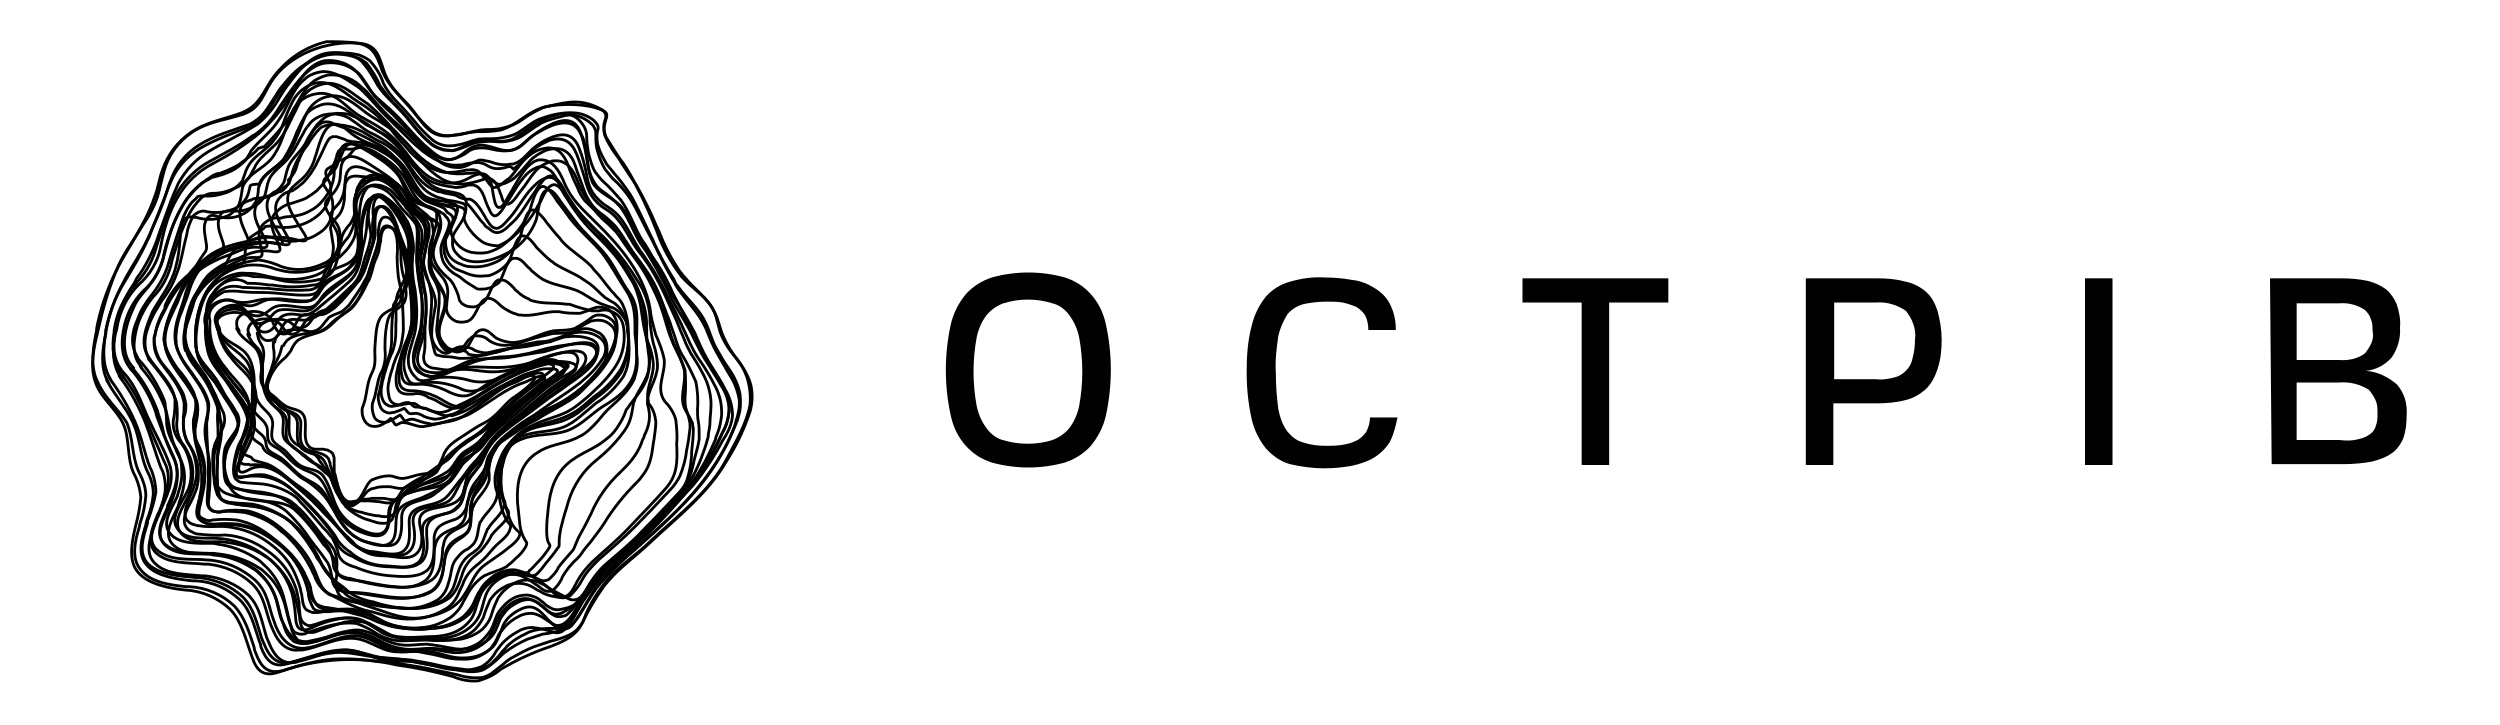 <?xml version="1.0" encoding="utf-8"?>
<!-- Generator: Adobe Illustrator 25.4.1, SVG Export Plug-In . SVG Version: 6.00 Build 0)  -->
<svg version="1.1" id="Layer_1" xmlns="http://www.w3.org/2000/svg" xmlns:xlink="http://www.w3.org/1999/xlink" x="0px" y="0px"
	 viewBox="0 0 300 87" enable-background="new 0 0 300 87" xml:space="preserve">
<g>
	<defs>
		<rect id="SVGID_1_" x="1.3" y="-4.8" width="287.5" height="96.2"/>
	</defs>
	<clipPath id="SVGID_00000084512932455713774380000013853054631810047130_">
		<use xlink:href="#SVGID_1_"  overflow="visible"/>
	</clipPath>
	<g clip-path="url(#SVGID_00000084512932455713774380000013853054631810047130_)">
		<path fill="none" stroke="#010101" stroke-width="0.34" stroke-linecap="round" stroke-linejoin="round" d="M64,45.1
			c-0.6-0.2-1.6,0.6-2.2,0.8c-0.6,0.2-1.2,0.5-1.8,0.9c-1.5,1-2.9,2.3-4.5,3.2c-0.7,0.4-1.5,0.6-2.4,0.7c-0.8,0.2-1.6,0.4-2.4,0.5
			c-0.8,0-1.6-0.5-2.4-0.5c-0.3,0-0.6,0.3-0.8,0.3c-0.2-0.1-0.5-0.8-0.6-0.8c-0.4,0.4-0.9,0.7-1.4,0.9c-1.9,0.5-2.2-1.6-2-2.2
			c0.1-0.3,0,0.1,0.3-0.9c0.1-0.5,0.2-1,0.3-1.6c0.1-0.6,0.3-1.2,0.6-1.8c0.5-1,0.2-2,0.3-3.1c0.1-1.1,0.1-2.4,0.6-3.3
			c0.5-0.9,1.7-1,2.3-1.8c0.6-0.8,0-2.4-0.1-3.2c-0.1-1-0.2-2.1-0.1-3.2c0-0.8,0-2.4-0.9-2.8c-1.1-0.5-1.1,1-1.3,1.6
			c-0.3,1.1-0.7,2.3-1.1,3.4c-0.6,2-1.2,4.2-3.1,5.4c-0.9,0.6-1.5,1.5-2.4,2c-0.9,0.5-2.2,0.6-3.1,1.2c-0.4,0.3-0.7,0.8-0.9,1.3
			c-0.3,0.4-0.6,0.8-1,1.1c-0.9,0.8-1.5,1.8-1.8,3c-0.1,0.7,0.1,0.9,0.7,1.3c0.5,0.4,0.8,0.8,1.3,1.1c0.9,0.7,2.2,0.3,2.5,1.7
			c0.2,1-0.3,2.5,0.5,3.3c0.4,0.4,1,0.3,1.6,0.3c0.2,0,0.4,0.1,0.6,0.1c0.2,0.1,0.4,0.2,0.6,0.4c0.1,0.2,0.2,0.4,0.2,0.7
			c0,0.3,0,0.6,0,0.9c0,0.8,0,0.7,0.1,0.9c0.3,1.3,0.6,3.1,1.8,3.4c1.4,0.3,1.7-2.1,2.6-2.7c0.7-0.3,1.4-0.5,2.1-0.5
			c0.6,0,1.1,0.4,1.8,0.3c0.7-0.1,1.4-0.4,2.1-0.5c0.7-0.1,1.4-0.1,1.9-0.7c0.3-0.6,0.6-1.2,0.8-1.8c0.6-1.2,1.6-1.6,3.2-2.7
			c0.6-0.4,1.1-0.7,1.7-1c1.4-0.7,2.2-2.1,3.4-3C61.7,47.7,65,45.4,64,45.1L64,45.1z"/>
		<path fill="none" stroke="#010101" stroke-width="0.34" stroke-linecap="round" stroke-linejoin="round" d="M46.9,27.3
			c-0.9-0.3-1.1,0.6-1.2,1.2c0,0.3,0,0.5-0.1,0.7c0,0.2-0.1,0.4-0.1,0.7c-0.1,0.5-0.3,1-0.5,1.4c-0.2,0.5-0.3,1.1-0.5,1.7
			c-0.1,0.3-0.2,0.6-0.4,0.9c-0.4,0.9-0.9,1.8-1.5,2.6c-0.2,0.3-0.5,0.6-0.8,0.8c-0.3,0.2-0.7,0.5-1,0.7c-0.2,0.1-0.3,0.2-0.5,0.3
			c-0.4,0.3-0.7,0.7-1.1,1c-0.4,0.3-0.9,0.6-1.4,0.6c-0.9,0.1-2.6,0.2-3.4,1c-0.1,0.1-0.2,0.3-0.3,0.4c0,0.3-0.3,0.1-0.3,0.4
			c0,0.1-0.1,0.3-0.1,0.4c-0.1,0.4-0.3,0.8-0.5,1.2c-0.6,0.9-1.1,1.9-1.3,3c0,0.1,0,0.2,0,0.3c0,0.5,0.2,0.7,0.6,1
			c0.4,0.3,0.7,0.8,1.2,1.2c0,0,0.1,0.1,0.1,0.1c0.9,0.6,2,0.5,2.3,1.7c0,0.1,0,0.2,0,0.4c0,1-0.3,2.1,0.5,2.8
			c0.4,0.4,1,0.3,1.5,0.5l0.6,0.2c0.2,0.1,0.4,0.2,0.5,0.3c0.1,0.1,0.3,0.3,0.3,0.5c0,0.1,0.1,0.2,0.1,0.2c0,0.3,0.1,0.5,0.2,0.8
			c0,0.3,0.1,0.5,0.3,0.8c0.1,0.2,0.2,0.5,0.3,0.8c0.3,1.1,0.7,2.2,1.5,2.5c0.2,0.1,0.3,0.1,0.5,0.1c0.2,0,0.3-0.1,0.5-0.2
			c0.6-0.4,0.9-1.3,1.6-1.6c0.2-0.1,0.5-0.1,0.7-0.2c0.4-0.1,0.9-0.1,1.4-0.1c0.6,0,1.1,0.3,1.8,0.2c0.6-0.3,1.3-0.6,1.9-0.9
			c0.7-0.2,1.4-0.5,1.9-0.9c0.2-0.1,0.3-0.3,0.4-0.5c0.2-0.4,0.4-0.7,0.7-1.1c0.3-0.4,0.7-0.7,1-1c0.6-0.5,1.3-1,2-1.5l0.4-0.2
			c0.6-0.4,1.2-0.7,1.8-1.1c0.7-0.5,1.4-1.1,2-1.7c0.6-0.6,1.2-1.1,1.8-1.6c0.3-0.2,1.4-1,2.2-1.7c0.6-0.5,1.2-1,0.7-1.2
			c-0.2-0.1,0.1,0-0.1,0c-0.6-0.2-1.6,0.5-2.2,0.7c-0.6,0.2-1.3,0.5-1.8,0.8c-1.5,0.8-3,2-4.6,2.9c-0.7,0.4-1.5,0.6-2.3,0.8
			c-0.1,0-0.3,0.1-0.4,0.1c-0.6,0.2-1.3,0.4-2,0.4c-0.5-0.1-1.1-0.2-1.6-0.4c-0.3-0.1-0.5-0.2-0.8-0.2c-0.3,0-0.6,0.2-0.8,0.2
			c-0.2-0.1-0.5-0.7-0.6-0.7c-0.2,0.1-0.6,0.4-1,0.6c-0.1,0.1-0.3,0.1-0.4,0.2c-0.3,0.1-0.7,0.1-1,0c-0.3-0.1-0.6-0.3-0.7-0.6
			c-0.2-0.5-0.3-1-0.2-1.6c0.1-0.3,0,0,0.3-0.9c0.1-0.5,0.2-1,0.3-1.4c0.1-0.6,0.3-1.2,0.6-1.7c0.3-0.8,0.4-1.6,0.3-2.4
			c0-0.2,0-0.4,0-0.6c0-1.1,0.1-2.2,0.4-3.2c0.1-0.1,0.1-0.3,0.2-0.4c0.5-0.6,1.2-0.8,1.7-1.5c0.2-0.4,0.3-1,0.2-1.5
			c-0.1-0.6-0.1-1.2-0.3-1.7c-0.2-0.8-0.3-1.6-0.3-2.5c0-0.2,0-0.4,0-0.5C48,29.1,47.8,27.7,46.9,27.3z"/>
		<path fill="none" stroke="#010101" stroke-width="0.34" stroke-linecap="round" stroke-linejoin="round" d="M46.5,26.1
			c-0.9-0.3-1,0.9-1.1,1.6c0,0.3,0,0.5,0,0.8c0,0.3,0,0.5-0.1,0.8c-0.1,0.5-0.3,1.1-0.5,1.6c-0.2,0.6-0.4,1.3-0.6,1.9
			c-0.1,0.3-0.3,0.7-0.5,1c-0.5,1-1.2,1.9-1.8,2.8c-0.3,0.3-0.6,0.6-0.9,0.8c-0.4,0.2-0.8,0.3-1.2,0.5c-0.2,0.1-0.4,0.2-0.5,0.4
			c-0.4,0.4-0.6,0.9-1.1,1.2c-0.2,0.2-0.5,0.2-0.7,0.3c-0.3,0-0.5,0-0.8-0.1c-0.9-0.3-2.9-0.2-3.5,0.7c-0.1,0.2-0.2,0.3-0.2,0.5
			c0,0.4-0.3,0-0.2,0.3c0,0.2,0,0.3,0,0.5c0.1,0.4,0.1,0.8,0.1,1.3c-0.1,0.7-0.6,1.9-0.8,3c0,0.1,0,0.2,0,0.3c0,0.2,0,0.4,0.1,0.6
			c0.1,0.2,0.2,0.4,0.3,0.5c0.3,0.4,0.6,0.9,1,1.3l0.1,0.1c0.8,0.7,1.9,0.7,2.1,1.9c0,0.1,0,0.3,0,0.4c0,1.1-0.2,2.1,0.6,2.8
			c0.4,0.3,0.9,0.5,1.4,0.6l0.5,0.2c0.4,0.2,0.6,0.4,0.8,0.8c0,0.1,0.1,0.1,0.1,0.2c0.1,0.2,0.2,0.5,0.3,0.7
			c0.1,0.3,0.2,0.5,0.4,0.7c0.1,0.3,0.2,0.5,0.3,0.8c0.4,1,0.7,2.2,1.4,2.6c0.1,0.1,0.3,0.1,0.4,0.2c0.1,0,0.3,0,0.4,0
			c0.5-0.2,0.9-0.8,1.6-0.8c0.2,0,0.4,0,0.7-0.1c0.4,0,0.9,0,1.3,0c0.6,0,1.1,0.3,1.7,0.1c0.6-0.2,1-1,1.5-1.3
			c0.7-0.3,1.4-0.7,2-1.2c0.2-0.1,0.3-0.3,0.5-0.4c0.3-0.3,0.6-0.6,0.9-0.9c0.3-0.3,0.8-0.6,1.2-1c0.6-0.5,1.1-1.2,1.9-1.7l0.4-0.3
			c0.6-0.4,1.2-0.8,1.8-1.2c0.8-0.6,1.4-1.3,2.1-2c0.7-0.7,1.3-1.2,1.9-1.8c0.4-0.4,1.5-1.2,2.4-1.9c0.5-0.4,1.4-1.1,0.9-1.3
			c-0.1-0.1,0.1,0-0.1-0.1c-0.6-0.2-1.5,0.3-2.2,0.5c-0.6,0.2-1.3,0.5-1.9,0.8c-1.5,0.9-3,1.9-4.5,2.9c-0.7,0.4-1.5,0.7-2.2,0.9
			L54,49.8c-0.6,0.3-1.2,0.5-1.9,0.5c-0.5-0.1-1.1-0.2-1.5-0.5c-0.2-0.1-0.5-0.2-0.7-0.2c-0.3,0-0.6,0.1-0.8,0
			c-0.2-0.1-0.5-0.6-0.6-0.6c-0.2,0.1-0.6,0.3-1,0.4c-0.1,0.1-0.3,0.1-0.4,0.1c-0.3,0.1-0.6,0.1-0.9-0.1c-0.3-0.1-0.5-0.4-0.6-0.7
			c-0.2-0.5-0.3-1.1-0.1-1.6c0.1-0.3,0.1-0.6,0.2-0.9c0.1-0.5,0.2-1,0.3-1.5c0.1-0.6,0.3-1.2,0.6-1.7c0.3-0.8,0.4-1.6,0.4-2.4
			c0-0.2,0-0.4,0-0.6c0-1.1,0.1-2.2,0.2-3.3c0-0.1,0.1-0.3,0.2-0.4c0.3-0.7,0.9-1,1.3-1.7c0.2-0.5,0.3-1,0.2-1.5
			c-0.1-0.6-0.2-1.2-0.3-1.7c-0.2-0.9-0.4-1.6-0.5-2.5c0-0.2,0-0.3-0.1-0.5C47.6,27.8,47.3,26.3,46.5,26.1z"/>
		<path fill="none" stroke="#010101" stroke-width="0.34" stroke-linecap="round" stroke-linejoin="round" d="M46.1,24.8
			c-1-0.3-1.1,1.2-1.1,1.9c0,0.3,0,0.6,0,0.8c0,0.3,0,0.6,0,0.8c-0.1,0.6-0.3,1.2-0.5,1.8c-0.2,0.7-0.4,1.4-0.7,2.1
			c-0.2,0.4-0.4,0.8-0.6,1.1c-0.7,1-1.5,2-2.3,2.9c-0.3,0.3-0.7,0.6-1.1,0.8c-0.5,0.2-1,0.2-1.4,0.4c-0.2,0.1-0.4,0.3-0.6,0.4
			c-0.4,0.5-0.6,1.1-1.2,1.4c-0.9,0.4-1.2,0-1.6-0.4c-0.9-0.8-3.4-0.6-3.9,0.5c-0.1,0.2-0.1,0.4,0,0.6c0.2,0.5-0.4-0.2-0.2,0.2
			c0,0.2,0.1,0.3,0.1,0.5c0.2,0.6,0.5,0.8,0.6,1.4c0.2,0.7-0.2,1.9-0.3,3.1c0,0.1,0,0.2,0,0.3c0,0.4,0.1,0.8,0.4,1.1
			c0.2,0.5,0.5,1,0.9,1.4l0.1,0.1c0.8,0.7,1.8,0.8,2,2c0,0.1,0,0.3,0,0.4c0,1.2-0.2,2,0.7,2.8c0.4,0.3,0.9,0.5,1.4,0.7l0.5,0.3
			c0.3,0.2,0.6,0.4,0.9,0.8l0.1,0.2c0.1,0.2,0.3,0.4,0.4,0.6c0.1,0.2,0.3,0.4,0.5,0.6c0.2,0.2,0.3,0.5,0.4,0.7
			c0.4,1,0.7,2.1,1.4,2.7c0.2,0.2,0.5,0.3,0.8,0.4c0.5,0.1,1-0.2,1.7-0.1c0.2,0,0.4,0,0.7,0c0.4,0,1,0.1,1.3,0.1
			c0.6,0.1,1.2,0.3,1.7,0c0.7-0.4,0.8-1.2,1.4-1.7c0.7-0.5,1.3-0.9,2-1.2c0.2-0.1,0.4-0.3,0.6-0.4c0.4-0.3,0.7-0.5,1.1-0.8
			c0.4-0.3,0.9-0.6,1.4-0.9c0.7-0.6,1.1-1.4,1.9-2l0.4-0.3c0.7-0.4,1.3-0.8,1.9-1.3c0.8-0.8,1.5-1.5,2.4-2.3c0.9-0.8,1.5-1.4,2.2-2
			c0.6-0.5,1.7-1.4,2.7-2.1c0.5-0.4,1.6-1.1,1.1-1.4c-0.1-0.1,0,0-0.2-0.1c-0.7-0.2-1.6,0.2-2.3,0.4c-0.7,0.2-1.4,0.5-2,0.8
			c-1.6,0.8-3.2,1.8-4.7,2.7c-0.7,0.4-1.5,0.8-2.2,1.1l-0.4,0.2c-0.6,0.4-1.2,0.6-1.9,0.6c-0.5-0.1-1.1-0.2-1.5-0.5
			C51,49,50.8,49,50.5,48.9c-0.3-0.1-0.6,0-0.8-0.1c-0.2-0.1-0.5-0.5-0.7-0.5c-0.4,0-0.7,0.1-1.1,0.3c-0.1,0-0.3,0.1-0.5,0.1
			c-0.3,0.1-0.7,0.1-0.9-0.1c-0.3-0.1-0.5-0.4-0.6-0.7c-0.2-0.5-0.2-1.1-0.1-1.6c0.1-0.3,0-0.3,0.2-0.9c0.1-0.5,0.3-1,0.4-1.4
			c0.2-0.6,0.4-1.2,0.7-1.8c0.3-0.8,0.4-1.6,0.4-2.5V39c0.1-1.1-0.1-2.3,0.1-3.3c0-0.1,0.1-0.3,0.1-0.4c0.3-0.7,0.6-1.3,0.9-1.9
			c0.2-0.5,0.2-1,0.2-1.5c0-0.6-0.1-1.1-0.3-1.7c-0.2-0.8-0.5-1.6-0.7-2.4c0-0.2-0.1-0.3-0.1-0.5C47.4,26.4,46.9,25.1,46.1,24.8z"/>
		<path fill="none" stroke="#010101" stroke-width="0.34" stroke-linecap="round" stroke-linejoin="round" d="M45.8,24.8
			c-1-0.2-1,1.4-1.1,2.1c0,0.3,0,0.6,0.1,0.9c0,0.3,0,0.6,0,0.9c-0.1,0.7-0.3,1.3-0.5,1.9c-0.3,0.8-0.4,1.6-0.7,2.2
			c-0.2,0.4-0.4,0.8-0.7,1.1c-0.8,1-1.7,2-2.7,3c-0.4,0.3-0.8,0.6-1.3,0.8c-0.5,0.1-1.1,0.1-1.6,0.3c-0.2,0.1-0.4,0.3-0.6,0.5
			c-0.4,0.5-0.6,1.2-1.2,1.5c-1,0.4-1.3-0.4-1.7-0.9c-0.9-1.3-3.7-1-4,0.3c-0.1,0.2,0,0.5,0.1,0.7c0.3,0.6-0.4-0.4-0.1,0.2
			c0.1,0.2,0.2,0.4,0.3,0.5c0.3,0.6,0.8,0.8,1.1,1.4c0.4,0.7,0.3,1.9,0.3,3.1c0,0.1,0,0.2,0,0.3c0,0.4,0.1,0.8,0.3,1.2
			c0.2,0.5,0.4,1,0.7,1.5l0.1,0.1c0.7,0.8,1.7,1,1.8,2.2c0,0.1,0,0.3,0,0.4c-0.1,1.2-0.2,1.9,0.8,2.7c0.4,0.3,0.9,0.6,1.3,0.9
			c0.2,0.1,0.3,0.3,0.5,0.4c0.3,0.2,0.6,0.5,0.9,0.7l0.2,0.2c0.2,0.2,0.4,0.3,0.6,0.5c0.2,0.2,0.4,0.4,0.6,0.5
			c0.2,0.2,0.4,0.4,0.5,0.7c0.3,1,0.8,1.9,1.3,2.7c0.2,0.2,0.4,0.4,0.7,0.6c0.5,0.3,1.1,0.5,1.7,0.6c0.2,0.1,0.4,0.1,0.7,0.2
			c0.4,0.1,0.9,0.2,1.3,0.2c0.3,0.1,0.6,0.1,0.8,0.1c0.3,0,0.6-0.1,0.8-0.2c0.7-0.5,0.6-1.5,1.1-2.1c0.6-0.6,1.3-1,2.1-1.4l0.6-0.3
			c0.4-0.2,0.9-0.4,1.3-0.6c0.5-0.2,1-0.5,1.5-0.8c0.8-0.6,1-1.5,1.8-2.2c0.1-0.1,0.3-0.2,0.4-0.3c0.7-0.4,1.3-0.8,1.9-1.4
			c0.8-0.9,1.6-1.7,2.4-2.5c0.8-0.7,1.5-1.4,2.4-2.1c0.8-0.7,1.8-1.6,2.9-2.3c0.5-0.4,1.8-1.1,1.3-1.4c-0.1-0.1-0.1-0.1-0.2-0.1
			c-0.8-0.1-1.5-0.1-2.2,0.2c-0.7,0.2-1.4,0.4-2,0.7c-1.6,0.8-3.2,1.6-4.7,2.6c-0.7,0.4-1.4,0.8-2.1,1.2l-0.3,0.2
			c-0.5,0.4-1.2,0.6-1.8,0.7c-0.5-0.1-1-0.3-1.5-0.5c-0.2-0.1-0.5-0.2-0.7-0.3c-0.3-0.1-0.5-0.1-0.8-0.2c-0.2-0.1-0.5-0.4-0.8-0.5
			c-0.4,0-0.7,0-1.1,0.1c-0.2,0-0.3,0-0.4,0.1c-0.8,0-1.3-0.2-1.5-0.9c-0.1-0.5-0.2-1-0.1-1.6c0.1-0.3,0.1-0.6,0.2-0.9
			c0.1-0.5,0.3-0.9,0.4-1.4c0.2-0.6,0.4-1.1,0.7-1.7c0.3-0.8,0.4-1.5,0.5-2.4v-0.6c0-1.1-0.1-2.2-0.1-3.2c0-0.1,0-0.3,0-0.4
			c0.1-0.7,0.3-1.4,0.6-2c0.1-0.5,0.2-1,0.2-1.5c0-0.6-0.1-1.2-0.3-1.7c-0.3-0.8-0.6-1.6-0.9-2.4c-0.1-0.1-0.1-0.3-0.2-0.5
			C47.1,26.3,46.6,25,45.8,24.8z"/>
		<path fill="none" stroke="#010101" stroke-width="0.34" stroke-linecap="round" stroke-linejoin="round" d="M45.8,23.6
			c-1.1-0.2-1.1,1.7-1,2.4c0,0.3,0,0.7,0.1,1c0.1,0.3,0.1,0.7,0.1,1c-0.1,0.7-0.3,1.5-0.6,2.1c-0.2,0.8-0.5,1.7-0.8,2.5
			c-0.2,0.4-0.4,0.8-0.8,1.2c-1,1.1-2,2.1-3.1,3.1c-0.4,0.4-0.9,0.7-1.5,0.8c-0.6,0.1-1.2-0.1-1.8,0.1c-0.3,0.1-0.5,0.3-0.6,0.5
			c-0.4,0.6-0.6,1.4-1.3,1.7c-1.1,0.4-1.5-0.7-1.8-1.4c-0.8-1.8-4.2-1.5-4.3,0.1c0,0.3,0,0.6,0.2,0.8c0.4,0.7-0.5-0.6-0.1,0.1
			c0.1,0.2,0.2,0.4,0.4,0.6c0.5,0.6,1.1,0.9,1.7,1.5c0.7,0.8,0.8,2,0.8,3.2v0.3c0,0.4,0.1,0.8,0.2,1.2c0.1,0.6,0.3,1.1,0.6,1.6
			l0.1,0.1c0.7,0.9,1.6,1.2,1.7,2.3c0,0.1,0,0.3,0,0.4c-0.1,1.3-0.2,1.9,0.9,2.6c0.4,0.3,0.8,0.6,1.2,1c0.1,0.1,0.3,0.3,0.5,0.4
			c0.3,0.3,0.6,0.5,0.9,0.7l0.2,0.1c0.2,0.1,0.5,0.2,0.7,0.4c0.2,0.1,0.5,0.3,0.7,0.4c0.2,0.2,0.4,0.4,0.6,0.7
			c0.5,0.9,0.8,2,1.2,2.8c0.2,0.3,0.4,0.6,0.6,0.9c0.5,0.5,1.1,0.9,1.7,1.2c0.2,0.1,0.4,0.2,0.7,0.3c0.4,0.1,0.9,0.3,1.3,0.4
			c0.3,0.1,0.6,0.1,0.9,0.1c0.3,0,0.6-0.1,0.8-0.3c0.6-0.6,0.4-1.8,0.9-2.5c0.5-0.7,1.3-1.2,2.1-1.5c0.2-0.1,0.5-0.2,0.7-0.3
			c0.5-0.2,1-0.3,1.6-0.5c0.6-0.2,1.2-0.4,1.7-0.7c0.8-0.6,1-1.7,1.8-2.4c0.1-0.1,0.3-0.2,0.5-0.3c0.7-0.4,1.4-0.9,2-1.5
			c0.8-1,1.7-1.9,2.6-2.8c0.9-0.8,1.7-1.6,2.6-2.3c1-0.9,2-1.7,3.1-2.5c0.5-0.3,2.1-1.1,1.6-1.5c-0.1-0.1-0.2-0.1-0.3-0.2
			c-0.8-0.2-1.5-0.2-2.3,0.1c-0.7,0.2-1.4,0.4-2.1,0.7c-1.7,0.7-3.3,1.5-4.8,2.5c-0.7,0.4-1.4,0.9-2.1,1.3l-0.3,0.2
			c-0.5,0.5-1.1,0.7-1.8,0.7c-0.5-0.1-1-0.3-1.5-0.6c-0.2-0.1-0.5-0.3-0.7-0.4c-0.2-0.1-0.5-0.2-0.8-0.3c-0.2-0.2-0.5-0.3-0.8-0.4
			c-0.4-0.1-0.7-0.1-1.1,0h-0.5c-0.7,0-1.2-0.2-1.4-1c-0.1-0.5-0.1-1.1,0-1.6c0.1-0.3,0.1-0.5,0.2-0.9c0.1-0.4,0.3-0.9,0.4-1.4
			c0.2-0.6,0.4-1.2,0.7-1.7c0.3-0.8,0.5-1.6,0.5-2.4c0-0.2,0-0.4,0-0.6c0-1.1-0.1-2.2-0.2-3.3c0-0.2,0-0.3,0-0.5
			c0-0.8,0-1.5,0.2-2.2c0.1-0.5,0.1-1,0.2-1.5c0-0.6,0-1.2-0.2-1.7c-0.3-0.8-0.7-1.6-1.1-2.3c-0.1-0.1-0.1-0.3-0.2-0.5
			C47.3,24.9,46.6,23.7,45.8,23.6z"/>
		<path fill="none" stroke="#010101" stroke-width="0.34" stroke-linecap="round" stroke-linejoin="round" d="M26.3,39.8
			c0.8,1.2,1.8,1.4,2.8,2.2c1,0.8,1.3,2.1,1.4,3.4c0,1,0,2.1,0.6,3c0.7,1,1.8,1.4,1.6,2.8c-0.2,1.4-0.2,1.7,1,2.5
			c1,0.6,1.5,1.8,2.6,2.3c0.9,0.4,2,0.3,2.6,1.3c0.8,1.2,1,2.7,1.7,3.9c0.6,1,1.5,1.8,2.6,2.3c0.8,0.4,2.3,1,3,0.2
			c0.7-0.8,0.2-2,0.6-2.9c0.6-1.1,1.9-1.6,3.1-1.9c1.2-0.3,2.7-0.3,3.7-1c1-0.7,1-1.9,1.8-2.6c0.9-0.7,1.9-0.9,2.6-1.9
			c0.8-1.1,1.8-2.1,2.9-2.9c2.1-1.7,4.1-3.7,6.3-5.1c0.5-0.3,2.9-1.3,1.5-1.8c-1.4-0.5-3.2,0.1-4.6,0.5c-2.7,0.9-5.2,2.2-7.4,3.9
			c-1.3,1-1.9,1-3.3,0.2c-1.1-0.7-2.3-1.2-3.6-1.3c-0.9,0-1.7,0-1.9-1.1c-0.1-1.3,0.1-2.6,0.7-3.8c0.6-1.3,1.1-2.7,1.3-4.1
			c0-1.5-0.1-2.9-0.5-4.3c-0.2-1.3-0.2-2.6,0-3.9c0.2-1.5-0.8-2.7-1.6-3.9c-0.5-0.7-1.5-2.3-2.5-2.4c-1.2-0.1-1.1,1.9-1.1,2.7
			c0,0.7,0.3,1.4,0.3,2.2c-0.1,0.8-0.3,1.5-0.6,2.3c-0.5,1.5-0.6,2.8-1.8,3.8c-1.2,1.1-2.3,2.3-3.6,3.2c-0.5,0.4-1.1,0.7-1.7,0.8
			c-0.7,0.1-1.4-0.2-2.1,0c-1.1,0.4-0.9,2-2.1,2.4c-1.3,0.4-1.6-1-1.9-1.9C29.7,36.5,24.6,37.4,26.3,39.8
			C26.8,40.6,25.8,39.1,26.3,39.8z"/>
		<path fill="none" stroke="#010101" stroke-width="0.34" stroke-linecap="round" stroke-linejoin="round" d="M26.7,40.6
			c0.8,1.1,1.8,1.5,2.6,2.4c0.9,0.9,1,2.2,1,3.5c0,0.9-0.2,2.2,0.3,3c0.6,0.8,1.5,1.1,1.5,2.3c0,1.2,0.1,1.4,1.2,2
			c1.1,0.7,1.6,1.7,2.7,2.3c1,0.6,1.9,0.6,2.6,1.6c0.8,1.1,1.1,2.6,1.9,3.8c0.6,1,1.5,1.8,2.7,2.3c0.8,0.3,2.3,0.9,3,0.1
			c0.7-0.8,0.4-2.1,0.7-3c0.4-1.4,2.1-1.7,3.3-2.1c1-0.4,2.3-0.6,3.2-1.3c0.9-0.7,0.9-1.7,1.7-2.4c0.8-0.7,1.6-1,2.3-1.9
			c0.8-1.1,1.7-2.2,2.8-3c1.9-1.6,3.7-3.3,5.7-4.7c0.6-0.4,2.8-1.4,1.8-1.9c-1-0.5-2.2-0.2-3.3,0c-2.5,0.6-4.9,1.7-7,3.2
			c-1.2,0.9-2,0.9-3.4,0.3c-1.1-0.6-2.4-1-3.6-1c-1,0-1.8,0.2-2.1-0.7c-0.3-1.1-0.3-2.2,0.1-3.3c0.4-1.3,1-2.5,1.1-3.9
			c0.1-1.5-0.1-2.9-0.4-4.3c-0.2-1.3-0.3-2.6-0.1-3.9c0.2-1.4-0.5-2.7-1.2-3.9c-0.5-0.8-1.5-2.2-2.3-2.5c-1.1-0.3-1.1,1.2-1.3,1.7
			c-0.1,0.7-0.2,1.3-0.2,2c-0.1,0.9-0.3,1.8-0.5,2.6c-0.3,1.5-0.4,2.8-1.6,3.9c-1.2,1.1-2.3,2-3.4,2.9c-0.5,0.5-1.1,0.9-1.7,1.1
			c-0.8,0.1-1.7-0.3-2.6,0c-1.1,0.3-1,1.7-2.1,2c-1.1,0.3-1.5-0.8-1.9-1.6c-1-2-5.2-1.1-3.9,1.1C26.6,40.4,26,39.6,26.7,40.6z"/>
		<path fill="none" stroke="#010101" stroke-width="0.34" stroke-linecap="round" stroke-linejoin="round" d="M27.3,42
			c0.8,1.1,1.8,1.6,2.5,2.6c0.8,1,0.8,2.3,0.6,3.7c-0.1,0.8-0.5,2.2,0.1,3c0.6,0.8,1.3,0.9,1.4,1.8c0.1,0.9,0.3,1,1.4,1.6
			c1,0.5,1.8,1.7,2.8,2.4s2,0.9,2.7,1.9c0.9,1.2,1.3,2.6,2.2,3.8c0.7,1.1,1.7,1.8,2.8,2.2c0.9,0.3,2.3,0.8,3.1,0.1
			c0.8-0.7,0.5-2.2,0.7-3.2c0.3-1.7,2.3-1.7,3.5-2.4c1-0.4,1.9-1,2.8-1.6c0.7-0.6,0.9-1.6,1.5-2.2c0.8-0.6,1.4-1.2,2-2
			c0.8-1.2,1.7-2.2,2.8-3c1.8-1.5,3.4-3.1,5.3-4.5c0.8-0.5,2.7-1.5,2.2-2.1c-0.6-0.6-1.3-0.4-2.2-0.5c-1.6-0.2-5.1,1.5-6.8,2.6
			c-0.5,0.4-1.1,0.6-1.7,0.7c-0.6,0.1-1.3,0-1.8-0.3c-1.2-0.5-2.5-0.8-3.8-0.7c-1,0.1-1.9,0.5-2.4-0.3c-0.5-0.9-0.7-1.9-0.4-2.9
			c0.2-1.3,0.9-2.6,1-4c0.1-1.5,0-3-0.2-4.5c-0.3-1.3-0.3-2.7-0.2-4.1c0.1-1.4-0.2-2.8-0.9-4c-0.5-1-1.3-1.9-2.3-2.6
			c-1-0.5-1.2,0.4-1.6,0.7c-0.4,0.3-0.5,0.9-0.8,1.9c-0.2,1-0.3,2.1-0.3,3.1c-0.1,1.5-0.3,2.9-1.5,4c-1.1,1-2.3,1.7-3.3,2.8
			c-0.6,0.6-0.9,1.2-1.8,1.3c-0.9,0.1-2.1-0.3-3.1-0.1c-1,0.2-1.2,1.4-2.2,1.6c-1,0.2-1.5-0.7-1.9-1.3c-1.1-1.5-4.5-0.5-3.5,1.6
			C26.6,40.9,26.4,40.7,27.3,42z"/>
		<path fill="none" stroke="#010101" stroke-width="0.34" stroke-linecap="round" stroke-linejoin="round" d="M27.8,43
			c0.8,1.1,1.8,1.7,2.4,2.8c0.8,1.2,0.5,2.4,0.3,3.8c-0.1,0.7-0.7,2.3-0.2,2.9c0.5,0.7,1.2,0.7,1.3,1.3c0.3,0.5,0.6,0.6,1.5,1.1
			c1.1,0.5,2,1.6,3,2.4c1.1,0.6,2,1.3,2.8,2.2c0.9,1.1,1.5,2.5,2.4,3.6c0.7,1,1.8,1.8,3,2c0.9,0.2,2.4,0.7,3.2,0.1
			c0.8-0.7,0.7-2.2,0.7-3.2c0.1-2,2.5-1.7,3.8-2.6c0.8-0.6,1.6-1.2,2.3-2c0.6-0.6,0.9-1.4,1.5-2c0.7-0.6,1.3-1.2,1.8-1.9
			c0.8-1.1,1.7-2.2,2.8-3c1.6-1.3,3.1-2.8,4.8-4c0.9-0.6,2.6-1.6,2.6-2.2c-0.2-0.5-0.6-0.8-1-1c-1.2-0.7-5.1,1.1-6.6,1.9
			c-1.1,0.6-2.4,0.8-3.7,0.5c-1.3-0.4-2.6-0.5-3.9-0.4c-1,0.2-2,0.7-2.6,0.1c-0.3-0.3-0.6-0.6-0.8-1.1c-0.2-0.4-0.2-0.9-0.2-1.3
			c0.1-1.2,0.8-2.6,0.9-3.8c0.2-1.5,0.1-3-0.1-4.5c-0.3-1.3-0.4-2.7-0.3-4.1c0.2-1.4,0-2.7-0.6-4c-0.6-1-1.3-1.9-2.2-2.6
			c-0.9-0.7-1.3-0.4-1.9-0.3c-0.7,0.1-0.9,0.7-1.2,1.7c-0.2,1.1-0.3,2.3-0.2,3.4c0,1.5-0.1,2.9-1.3,4c-1,0.9-2.3,1.5-3.2,2.5
			c-0.6,0.7-0.8,1.5-1.9,1.6c-1.1,0.1-2.4-0.4-3.6-0.2c-1,0.2-1.3,1-2.3,1.2c-1,0.1-1.5-0.5-1.9-0.9c-1.2-1-3.9,0.1-3.1,2
			C26.2,40.5,26.8,41.9,27.8,43z"/>
		<path fill="none" stroke="#010101" stroke-width="0.34" stroke-linecap="round" stroke-linejoin="round" d="M27.1,44.2
			c0.8,1.1,1.8,1.9,2.4,3.1c0.7,1.4,0.3,2.6,0,4c-0.2,0.7-1,2.4-0.4,3c0.4,0.5,1.1,0.4,1.2,0.8c0.4,0.3,0.9,0.3,1.8,0.6
			c1.2,0.5,2.3,1.6,3.4,2.4c1.1,0.7,2.2,1.6,3.1,2.6c1,1.2,1.8,2.4,2.8,3.6c0.4,0.5,0.9,1,1.5,1.3c0.6,0.3,1.2,0.6,1.9,0.6
			c1,0.1,2.6,0.6,3.5,0c1.1-0.7,0.8-2.3,0.8-3.5c-0.1-2.4,2.9-1.7,4.3-2.9c0.8-0.7,1.2-1.5,2-2.4c0.5-0.6,0.9-1.3,1.4-1.8
			c0.6-0.6,1.1-1.3,1.6-2c0.8-1.2,1.8-2.2,3-3.1c1.5-1.2,3-2.6,4.6-3.8c1-0.8,2.7-1.7,3.1-2.4c0-0.5,0.5-1,0.1-1.6
			c-0.8-1.3-5.3,0.7-6.7,1.3c-1.3,0.5-2.7,0.7-4,0.6c-1.4-0.1-2.8-0.5-4.3-0.1c-1.1,0.2-2.1,0.9-3,0.6c-0.4-0.1-0.8-0.4-1.1-0.8
			c-0.3-0.3-0.5-0.8-0.5-1.2c-0.1-1.1,0.7-2.7,0.9-3.9c0.2-1.5,0.2-3.1,0-4.6c-0.3-1.4-0.5-2.9-0.5-4.3c0-1.4,0.3-2.9-0.3-4.1
			c-0.6-1-1.4-1.9-2.2-2.7c-0.3-0.4-0.6-0.7-1-0.9c-0.4-0.2-0.8-0.4-1.3-0.4c-0.9-0.1-1.4,0.4-1.8,1.6c-0.3,1.3-0.4,2.6-0.1,4
			c0.1,1.5,0,3.1-1.2,4.2c-1,1-2.3,1.3-3.2,2.3c-0.7,0.8-0.8,1.8-2.1,1.8c-1.4,0.1-2.9-0.4-4.3-0.2c-1,0.1-1.5,0.7-2.4,0.8
			c-0.7,0-1.4-0.2-2.1-0.6c-1.2-0.5-3.4,0.7-2.8,2.4C25,40.7,25.8,42.7,27.1,44.2z"/>
		<path fill="none" stroke="#010101" stroke-width="0.34" stroke-linecap="round" stroke-linejoin="round" d="M27.7,45.5
			c0.8,1.1,1.8,1.9,2.3,3.1c0.6,1.4,0.1,2.6-0.4,4c-0.2,0.6-1.2,2.4-0.7,2.9c0.3,0.4,1,0.1,1.1,0.3c0.7-0.1,1.4,0,2,0.1
			c1.3,0.4,2.5,1.6,3.5,2.4c1.1,0.9,2.2,1.8,3.2,2.9c1,1.1,2,2.4,3,3.4c0.4,0.5,1,1,1.6,1.3c0.6,0.3,1.3,0.5,2,0.5
			c1,0.1,2.6,0.5,3.5,0c1.2-0.7,1-2.4,0.8-3.5c-0.4-2.7,3.2-1.6,4.5-3c0.7-0.8,0.9-1.8,1.6-2.6c0.4-0.5,0.9-1.1,1.3-1.6
			c0.5-0.6,1-1.2,1.4-1.9c0.8-1.2,1.8-2.2,3-3c1.4-1.1,2.7-2.2,4.1-3.3c1.1-0.9,2.7-1.7,3.5-2.5c0.5-0.5,1.4-1.3,1.3-2.1
			c-0.3-1.9-5.3,0.2-6.5,0.6c-1.4,0.4-2.8,0.6-4.2,0.6c-1.5,0-2.9-0.2-4.4,0.1c-1.2,0.3-2.2,1.1-3.3,1c-0.8-0.1-2-0.4-2.2-1.4
			c-0.2-1,0.6-2.6,0.8-3.7c0.2-1.5,0.3-3,0.1-4.5c-0.3-1.4-0.5-2.8-0.6-4.3c0-1.4,0.6-2.8,0.1-4c-0.4-1-1.6-1.8-2.2-2.7
			c-0.8-1.1-1.4-1.9-2.7-2.2c-1.1-0.3-1.8,0.2-2.3,1.4c-0.5,1.5-0.2,2.8,0,4.2c0.2,1.5,0.1,3-1.1,4.2c-1,0.9-2.3,1-3.2,2
			c-0.7,0.9-0.7,2-2.1,2c-1.6,0.1-3.2-0.4-4.8-0.3c-0.9,0.1-1.6,0.4-2.5,0.4c-0.9,0-1.4-0.3-2.1-0.3c-1.3,0-2.8,1.3-2.5,2.8
			C25,41.3,26,43.7,27.7,45.5z"/>
		<path fill="none" stroke="#010101" stroke-width="0.34" stroke-linecap="round" stroke-linejoin="round" d="M24.7,38.2
			c0.2,3,1.6,5.7,3.5,8c0.8,1,1.8,2.1,2.2,3.4c0.4,1.6,0,2.7-0.7,4.1c-0.2,0.5-1.5,2.4-0.9,2.9c0.3,0.2,0.8-0.1,1-0.2
			c0.7-0.4,1.5-0.5,2.2-0.3c1.3,0.3,2.7,1.5,3.7,2.4c1.2,1,2.3,2.1,3.3,3.2c1.1,1.1,2.1,2.2,3.3,3.3c0.4,0.5,1,1,1.7,1.3
			c0.6,0.3,1.3,0.4,2,0.4c1.1,0,2.6,0.5,3.6,0c1.3-0.7,1.1-2.4,0.8-3.6c-0.6-2.9,3.5-1.6,4.8-3.3c0.7-0.8,0.5-2.1,1.1-3
			c0.3-0.5,0.8-0.9,1.2-1.4c0.4-0.6,0.8-1.2,1.1-1.9c0.8-1.2,1.8-2.2,3-3c1.2-0.9,2.5-1.9,3.7-2.9c1.2-1,2.5-1.8,3.8-2.7
			c0.8-0.5,2.4-1.6,2.5-2.6c0.2-2.5-5.3-0.3-6.3-0.1c-1.5,0.2-2.9,0.5-4.3,0.7c-1.5,0.2-3,0-4.6,0.4c-1.2,0.4-2.3,1.2-3.5,1.4
			c-0.9,0.1-2.4,0-2.7-1c-0.4-1,0.5-2.6,0.6-3.6c0.3-1.5,0.4-3,0.3-4.6c-0.3-1.4-0.5-2.8-0.6-4.3c0-1.3,0.9-2.8,0.4-4.1
			c-0.4-1-1.6-1.7-2.1-2.7c-0.7-1.3-1.5-2.6-3-3.2c-0.3-0.1-0.5-0.2-0.8-0.2c-0.3,0-0.6,0-0.9,0.2c-0.3,0.1-0.5,0.3-0.7,0.5
			c-0.2,0.2-0.3,0.5-0.4,0.8c-0.6,1.6-0.2,3,0.1,4.6c0.3,1.6,0.3,3.1-0.9,4.2c-0.9,0.8-2.3,0.7-3,1.8c-0.7,1-0.6,2.2-2.2,2.3
			c-1.8,0.1-3.6-0.3-5.4-0.3c-0.9,0-1.7,0-2.6-0.1c-0.7-0.1-1.4-0.1-2.1,0c-0.6,0.3-1.2,0.7-1.6,1.3C24.8,36.9,24.7,37.5,24.7,38.2z
			"/>
		<path fill="none" stroke="#010101" stroke-width="0.34" stroke-linecap="round" stroke-linejoin="round" d="M27.1,34.5
			c-0.7,0.3-1.2,0.7-1.6,1.3c-0.4,0.6-0.7,1.3-0.7,2c-0.1,1.7,0.2,3.5,0.9,5.1c0.5,1.2,1.2,2.4,2.1,3.4c0.4,0.5,0.8,1.1,1.2,1.6
			c0.4,0.6,0.8,1.2,1,1.9c0,0.1,0.1,0.2,0.1,0.3c0.3,1.3-0.2,2.3-0.7,3.4c-0.1,0.2-0.2,0.4-0.2,0.6c-0.2,0.6-1.2,2.5-0.7,3.1
			c0.2,0.3,0.7,0,1,0c0.7-0.2,1.5-0.3,2.3-0.2c1.2,0.3,2.3,0.9,3.2,1.7l0.7,0.6c0.9,0.8,1.7,1.6,2.4,2.4l0.9,1l0.4,0.5
			c0.4,0.5,0.8,1,1.1,1.6c0.4,0.6,1,1.1,1.6,1.5l0.1,0.1c1.1,0.9,2.4,1.4,3.9,1.5c1.1,0,2.6,0.4,3.6-0.1c0.2-0.1,0.3-0.2,0.5-0.3
			c0.8-0.8,0.7-2.2,0.5-3.3c0-0.3,0-0.5,0-0.8c0.1-1.2,1.3-1.4,2.5-1.7c0.4-0.1,0.8-0.2,1.1-0.4c0.3-0.2,0.6-0.5,0.9-0.8
			c0.2-0.4,0.4-0.8,0.4-1.3c0.1-0.6,0.3-1.2,0.7-1.8c0.4-0.5,0.8-0.9,1.2-1.5c0.4-0.6,0.7-1.3,1-1.9c0.4-0.7,1-1.4,1.6-1.9
			c0.5-0.4,1-0.8,1.4-1.1c0.7-0.5,1.5-1.1,2.2-1.6l1.6-1.2c0.9-0.7,1.9-1.3,2.8-2l1-0.7c0.8-0.6,2.3-1.7,2.5-2.8
			c0.2-1.4-1.3-1.6-2.8-1.4c-0.9,0.1-1.7,0.2-2.6,0.4l-0.5,0.1c-0.8,0.2-1.4,0.4-2.2,0.6c-0.5,0.1-1.1,0.2-1.6,0.3
			c-0.3,0-0.6,0.1-1,0.1c-1.2,0-2.4,0.2-3.6,0.5c-0.4,0.1-0.8,0.3-1.1,0.4c-0.6,0.3-1.2,0.4-1.9,0.6c-0.2,0-0.4,0.1-0.5,0.1
			c-0.5,0-1-0.1-1.6-0.2c-0.4,0-0.9-0.2-1.2-0.6c-0.2-0.4-0.2-0.8-0.1-1.2c0.1-0.5,0.1-1.1,0.1-1.6c0-0.5,0-1,0-1.5
			c0.1-1.1,0.2-2.1,0.1-3.2c0-0.4-0.1-0.8-0.2-1.2c-0.2-1.1-0.6-2.1-0.7-3.1c0-0.4,0-0.8,0.1-1.2c0.2-1,0.5-2,0.3-2.9
			c-0.1-0.3-0.2-0.6-0.4-0.9c-0.4-0.7-0.9-1.3-1.5-1.9L48.5,24c-0.6-1-1.5-1.9-2.5-2.6c-0.2-0.2-0.5-0.3-0.7-0.3
			c-0.3-0.1-0.5-0.1-0.8,0c-0.3,0.1-0.5,0.2-0.7,0.3c-0.2,0.2-0.4,0.4-0.5,0.6c-0.2,0.2-0.3,0.5-0.4,0.7c-0.3,0.8-0.4,1.7-0.3,2.6
			c0,0.1,0,0.3,0,0.5c0.1,0.5,0.1,1.1,0.1,1.6c0,0.7-0.2,1.3-0.6,1.9c-0.2,0.3-0.4,0.6-0.7,0.9c-0.2,0.2-0.4,0.4-0.5,0.5
			c-0.5,0.5-1.1,0.6-1.5,1.3c-0.1,0.1-0.1,0.2-0.2,0.3c-0.6,1.1-0.6,2.3-2.1,2.5h-0.2c-1.6,0.1-3.2,0-4.8-0.2h-0.4l-2.2-0.1h-0.4
			C28.4,34.3,27.7,34.3,27.1,34.5z"/>
		<path fill="none" stroke="#010101" stroke-width="0.34" stroke-linecap="round" stroke-linejoin="round" d="M27.4,33.7
			c-0.7,0.3-1.3,0.7-1.7,1.3c-0.5,0.6-0.8,1.2-0.9,2c-0.2,1.7-0.1,3.5,0.4,5.2c0.5,1.3,1.2,2.5,2.1,3.5c0.4,0.6,0.8,1.1,1.2,1.7
			c0.4,0.6,0.8,1.3,1.1,2c0,0.1,0.1,0.2,0.1,0.3c0.4,1.4-0.3,2.3-0.8,3.5c-0.1,0.2-0.1,0.4-0.2,0.6c-0.2,0.7-0.9,2.5-0.4,3.2
			c0.2,0.3,0.7,0.2,1,0.2c0.8-0.1,1.6-0.1,2.4,0c1.3,0.2,2.4,0.8,3.4,1.6c0.2,0.2,0.5,0.4,0.7,0.6c0.8,0.8,1.6,1.7,2.4,2.5
			c0.3,0.4,0.6,0.7,0.9,1.1c0.1,0.2,0.3,0.3,0.4,0.5c0.4,0.5,0.7,1.1,0.9,1.7c0.4,0.7,1,1.2,1.7,1.5l0.1,0c1.2,0.8,2.6,1.2,4.1,1.3
			c1.1,0,2.6,0.3,3.7-0.2c0.2-0.1,0.3-0.2,0.5-0.3c0.9-0.8,0.8-2.2,0.7-3.3c0-0.3,0-0.5,0-0.8c0.2-1.2,1.2-1.5,2.4-1.8
			c0.4-0.1,0.8-0.2,1.1-0.5c0.3-0.2,0.6-0.6,0.7-0.9c0.2-0.4,0.3-0.9,0.4-1.3c0.1-0.6,0.4-1.2,0.7-1.7c0.4-0.5,0.8-1,1.2-1.5
			c0.3-0.6,0.5-1.3,0.9-2c0.4-0.7,0.9-1.4,1.6-1.9c0.5-0.4,1-0.8,1.5-1.1c0.8-0.5,1.5-1,2.2-1.6l1.6-1.2c0.9-0.7,1.9-1.3,2.8-2
			c0.3-0.2,0.7-0.5,1-0.7c0.8-0.6,2.2-1.8,2.4-2.8c0.4-1.4-0.7-1.8-2-2c-0.8-0.1-1.7,0-2.5,0.1l-0.4,0.1c-0.7,0.2-1.4,0.5-2.1,0.7
			c-0.5,0.1-1.1,0.2-1.6,0.3c-0.3,0-0.6,0.1-0.9,0.1c-1.2,0.1-2.4,0.3-3.5,0.6c-0.4,0.1-0.8,0.2-1.1,0.4c-0.6,0.2-1.2,0.3-1.9,0.3
			c-0.2,0-0.4,0-0.6,0c-0.5-0.1-1-0.2-1.5-0.2c-0.4,0-0.8-0.1-1.2-0.2c-0.2-0.1-0.2-0.3-0.3-0.6c-0.1-0.3-0.2-0.9-0.3-1.3
			c-0.1-0.5-0.2-0.9-0.2-1.4c0-1.1,0.2-2.1,0.2-3.1c0-0.4,0-0.8-0.1-1.2c-0.1-1-0.6-2-0.8-3c-0.1-0.4-0.1-0.8,0-1.2
			c0.2-0.9,0.4-1.9,0.4-2.9c0-0.3-0.1-0.6-0.2-0.9c-0.3-0.7-0.8-1.3-1.4-1.8l-0.6-0.6c-0.8-0.9-1.4-2-2.4-2.6
			c-0.4-0.3-0.9-0.5-1.4-0.5c-0.5,0-1,0.2-1.4,0.5c-0.2,0.1-0.3,0.3-0.5,0.4c-0.5,0.5-0.9,1.2-0.9,1.9c0,0.2,0,0.3,0,0.5
			c0,0.5,0.1,1.1,0,1.6c0,0.7-0.3,1.3-0.6,1.9c-0.2,0.3-0.5,0.6-0.7,0.9c-0.1,0.2-0.3,0.4-0.4,0.6c-0.3,0.5-0.6,0.9-0.9,1.4
			l-0.1,0.4c-0.4,1.1-0.6,2.3-2,2.6l-0.2,0c-1.6,0.3-3.3,0.3-4.9,0l-0.4,0c-0.8-0.1-1.4-0.2-2.2-0.2h-0.4
			C28.8,33.4,28.1,33.5,27.4,33.7z"/>
		<path fill="none" stroke="#010101" stroke-width="0.34" stroke-linecap="round" stroke-linejoin="round" d="M27.9,33.3
			c-0.7,0.3-1.3,0.7-1.8,1.3c-0.5,0.6-0.9,1.2-1.1,2c-0.4,1.8-0.5,3.6-0.1,5.4c0.3,1.5,1.3,2.5,2.2,3.7c0.4,0.6,0.8,1.2,1.2,1.8
			c0.5,0.7,0.9,1.3,1.2,2.1c0,0.1,0.1,0.2,0.1,0.3c0.5,1.5-0.5,2.4-1,3.6c-0.1,0.2-0.1,0.4-0.2,0.6c-0.2,0.9-0.7,2.6-0.1,3.4
			c0.1,0.1,0.3,0.2,0.4,0.3c0.2,0.1,0.4,0.1,0.5,0.1c0.7,0.1,1.6,0.1,2.5,0.2c1.3,0.2,2.6,0.7,3.6,1.4c0.3,0.2,0.5,0.4,0.7,0.7
			c0.9,0.9,1.7,1.9,2.5,2.8c0.3,0.4,0.7,0.7,1,1.1c0.1,0.2,0.3,0.3,0.4,0.5c0.3,0.6,0.6,1.2,0.7,1.9c0.3,0.9,1,1.2,1.8,1.5l0.1,0
			c1.4,0.6,2.9,1,4.4,1.1c1.1,0.1,2.7,0.2,3.8-0.3c0.2-0.1,0.3-0.2,0.5-0.3c0.9-0.8,0.9-2.2,0.9-3.3c0-0.3,0-0.5,0-0.8
			c0.2-1.3,1.1-1.6,2.3-2c0.4-0.1,0.7-0.3,1-0.6c0.3-0.3,0.5-0.7,0.6-1c0.1-0.4,0.2-0.9,0.3-1.3c0.1-0.6,0.4-1.2,0.8-1.7
			c0.4-0.5,0.8-1,1.1-1.6c0.3-0.7,0.4-1.3,0.8-2c0.4-0.8,1-1.4,1.6-1.9c0.5-0.4,1-0.8,1.5-1.1c0.8-0.5,1.6-1,2.3-1.6
			c0.6-0.4,1.1-0.8,1.7-1.2c1-0.7,2-1.3,2.9-2c0.3-0.2,0.7-0.5,1-0.8c1-0.8,1.9-1.8,2.5-2.9c0.5-1.3-0.1-2.1-1.3-2.6
			c-0.8-0.3-1.7-0.3-2.5-0.1c-0.2,0-0.3,0.1-0.5,0.1c-0.7,0.2-1.4,0.6-2.1,0.9c-0.5,0.1-1.1,0.2-1.7,0.3c-0.3,0-0.6,0-1,0.1
			c-1.2,0.2-2.4,0.4-3.6,0.8c-0.4,0.1-0.8,0.2-1.2,0.3c-0.6,0.2-1.3,0.2-1.9,0.1c-0.2,0-0.4-0.1-0.5-0.1C56,42.1,55.5,42,55,42
			c-0.4,0-0.8,0-1.1,0.1c-0.1,0-0.2,0-0.3,0c-0.1,0-0.2-0.1-0.2-0.1c-0.3-0.3-0.6-0.7-0.7-1.1c-0.2-0.4-0.3-0.9-0.3-1.4
			c0.1-1.1,0.2-2.1,0.3-3.1c0-0.4,0-0.8,0-1.2c-0.2-1.1-0.8-2-1.1-3c-0.1-0.4-0.1-0.8-0.1-1.2c0.1-1.1,0.4-2,0.5-2.9
			c0-0.3,0-0.6-0.1-1c-0.1-1-0.7-1.3-1.3-1.8l-0.6-0.5c-1-0.8-1.4-2-2.3-2.7c-0.4-0.3-0.8-0.6-1.3-0.7c-0.5-0.1-1-0.1-1.5,0
			c-0.2,0-0.4,0.1-0.6,0.2c-0.5,0.2-1.3,0.2-1.5,1.3c0,0.1,0,0.3-0.1,0.4c0,0.5,0,1.1,0,1.7c-0.1,0.7-0.3,1.3-0.7,1.9
			c-0.3,0.3-0.5,0.6-0.7,0.9c-0.1,0.2-0.2,0.4-0.3,0.7c-0.1,0.6-0.1,0.9-0.3,1.7c0,0.1,0,0.2-0.1,0.4c-0.3,1.2-0.5,2.4-1.9,2.8
			l-0.2,0.1c-1.6,0.4-3.4,0.5-5,0.1l-0.4-0.1c-0.8-0.2-1.5-0.3-2.3-0.3c-0.1,0-0.3,0-0.4,0C29.4,32.9,28.7,33,27.9,33.3z"/>
		<path fill="none" stroke="#010101" stroke-width="0.34" stroke-linecap="round" stroke-linejoin="round" d="M27.3,33.2
			c-0.7,0.3-1.4,0.7-1.9,1.3c-0.6,0.6-1,1.2-1.3,2c-0.6,1.8-0.8,3.7-0.5,5.6c0.2,1.6,1.3,2.6,2.2,3.8c0.4,0.6,0.8,1.3,1.2,1.9
			c0.5,0.7,0.9,1.4,1.3,2.1c0,0.1,0.1,0.2,0.1,0.3c0.6,1.6-0.6,2.4-1.1,3.7c-0.1,0.2-0.1,0.4-0.2,0.6c-0.2,1-0.4,2.7,0.1,3.5
			c0.2,0.3,0.6,0.5,1,0.6c0.9,0.2,1.7,0.3,2.6,0.4c1.4,0.1,2.8,0.5,3.9,1.3c0.3,0.2,0.5,0.5,0.8,0.7c0.9,0.9,1.7,2,2.6,3
			c0.3,0.4,0.7,0.8,1,1.2c0.1,0.2,0.3,0.4,0.4,0.6c0.3,0.7,0.5,1.4,0.5,2.1c0.2,1,1,1.3,1.8,1.5H42c1.5,0.5,3.1,0.8,4.7,1
			c1.2,0.1,2.7,0.2,3.8-0.4c0.2-0.1,0.3-0.2,0.5-0.3c1-0.8,1.1-2.1,1.1-3.3c0-0.3,0-0.5,0.1-0.8c0.2-1.3,1.1-1.7,2.3-2.2
			c0.4-0.1,0.7-0.4,1-0.7c0.2-0.3,0.4-0.7,0.4-1.1c0.1-0.4,0.1-0.9,0.2-1.4c0.2-0.6,0.5-1.2,0.9-1.7c0.4-0.5,0.8-1,1-1.6
			c0.3-0.7,0.3-1.4,0.6-2.1c0.4-0.8,1-1.4,1.7-2c0.5-0.4,1-0.8,1.6-1.1c0.8-0.5,1.6-1,2.4-1.5c0.6-0.4,1.2-0.8,1.8-1.1
			c1-0.6,2.1-1.3,3-2c0.3-0.3,0.7-0.5,1-0.8c1-0.8,1.8-1.9,2.5-3C73,42,73,40.8,72,40c-0.4-0.2-0.8-0.4-1.2-0.5
			c-0.4-0.1-0.9-0.1-1.3,0.1c-0.2,0-0.3,0.1-0.5,0.1c-0.7,0.3-1.3,0.8-2.1,1c-0.5,0.2-1.1,0.2-1.7,0.3c-0.3,0-0.7,0-1,0.1
			c-1.2,0.2-2.4,0.5-3.6,0.9c-0.4,0.1-0.8,0.2-1.2,0.3c-0.6,0.1-1.3,0.1-2-0.1c-0.2-0.1-0.4-0.1-0.5-0.2c-0.4-0.3-1-0.4-1.5-0.4
			c-0.4,0-0.8,0.2-1.1,0.4c-0.3,0.2-0.4,0.4-0.8,0.4c-0.2,0-0.5-0.1-0.7-0.3c-0.2-0.1-0.4-0.3-0.5-0.5c-0.3-0.4-0.5-0.9-0.5-1.4
			c0-1.1,0.2-2.1,0.4-3.2c0.1-0.4,0.1-0.8,0-1.2c-0.2-1.1-0.9-2-1.2-3c-0.1-0.4-0.2-0.8-0.2-1.2c0.1-1,0.3-2,0.6-3
			c0.1-0.3,0.1-0.7,0.1-1c0.1-1.1-0.6-1.4-1.3-1.8c-0.2-0.1-0.5-0.3-0.7-0.4c-1.1-0.8-1.4-1.9-2.3-2.8c-0.8-0.8-1.8-1.2-2.9-1.3
			c-0.3,0-0.5-0.1-0.7-0.1c-0.6,0-1.7-0.4-2.1,0.7c-0.1,0.1-0.1,0.3-0.1,0.5c-0.1,0.6,0,1.2-0.1,1.7c-0.1,0.7-0.3,1.4-0.8,1.9
			c-0.3,0.3-0.5,0.6-0.7,0.9c-0.1,0.2-0.2,0.5-0.1,0.7c0.1,0.6,0.2,1.2,0.3,1.9c0,0.1,0,0.3,0,0.4c-0.1,1.2-0.5,2.5-1.8,3L38,33
			c-1.7,0.6-3.4,0.7-5.2,0.3l-0.5-0.1c-0.8-0.2-1.6-0.4-2.4-0.4h-0.4C28.8,32.7,28,32.9,27.3,33.2z"/>
		<path fill="none" stroke="#010101" stroke-width="0.34" stroke-linecap="round" stroke-linejoin="round" d="M28,32.3
			c-1.5,0.6-2.8,1.7-3.5,3.2c-0.8,1.8-1.2,3.8-1,5.8c0,1.7,1.3,2.7,2.2,3.9c0.5,0.6,0.8,1.3,1.2,2c0.4,0.7,1,1.4,1.4,2.2
			c0.1,0.1,0.1,0.2,0.2,0.3c0.7,1.6-0.8,2.4-1.3,3.8c-0.1,0.2-0.1,0.4-0.2,0.7c-0.2,1.2-0.1,2.5,0.4,3.6c0.2,0.4,0.6,0.7,1,0.8
			c0.9,0.3,1.8,0.5,2.7,0.6c1.5,0.2,3.1,0.3,4.1,1.2c0.3,0.2,0.5,0.5,0.8,0.7c1,1,1.8,2.1,2.6,3.1c0.3,0.4,0.7,0.8,1.1,1.2
			c0.1,0.2,0.3,0.4,0.4,0.6c0.3,0.7,0.4,1.5,0.3,2.2c0.1,1.1,0.9,1.3,1.9,1.4h0.1c1.7,0.2,3.3,0.7,5,0.8c1.3,0.2,2.7,0,3.9-0.5
			c0.2-0.1,0.3-0.2,0.5-0.3c1-0.7,1.2-2.1,1.3-3.3c0-0.3,0-0.6,0.1-0.8c0.2-1.4,1-1.7,2.2-2.3c0.4-0.2,0.7-0.5,0.9-0.8
			c0.2-0.4,0.3-0.8,0.3-1.2c0-0.5,0-1,0.1-1.4c0.2-0.6,0.5-1.2,0.9-1.7c0.4-0.5,0.8-1.1,1-1.7c0.1-0.7,0.3-1.4,0.5-2.1
			c0.4-0.8,1-1.4,1.7-1.9c0.5-0.4,1-0.8,1.6-1.1c0.8-0.5,1.6-1,2.4-1.5c0.6-0.4,1.2-0.7,1.8-1.1c1.1-0.6,2.1-1.2,3.1-1.9
			c0.3-0.3,0.7-0.5,1-0.8c1-0.9,1.8-1.9,2.5-3.1c0.6-1.1,1.1-2.7,0.3-3.7c-0.3-0.3-0.7-0.6-1.1-0.7c-0.4-0.1-0.9-0.1-1.3,0
			c-0.2,0-0.3,0.1-0.5,0.2c-0.7,0.3-1.3,0.9-2.1,1.2C68.1,39.9,67.5,40,67,40c-0.3,0-0.7,0-1,0.1c-1.2,0.3-2.5,0.6-3.7,1.1
			c-0.4,0.1-0.8,0.2-1.2,0.2c-0.7,0.1-1.4,0-2-0.3c-0.2-0.1-0.4-0.2-0.5-0.3c-0.4-0.4-0.9-0.5-1.5-0.5c-0.2,0-0.5,0.1-0.6,0.3
			c-0.2,0.1-0.4,0.3-0.5,0.5c-0.3,0.4-0.5,0.8-1,0.9c-0.3,0.1-0.6,0-0.9-0.1c-0.3-0.1-0.5-0.2-0.7-0.5c-0.4-0.4-0.6-0.8-0.7-1.3
			c-0.1-1.1,0.3-2.1,0.6-3.1c0.1-0.4,0.1-0.8,0.1-1.2c-0.1-1.1-1-1.9-1.4-2.9c-0.2-0.4-0.3-0.8-0.3-1.2c0-1,0.3-2,0.6-2.9
			c0.1-0.3,0.2-0.7,0.3-1c0.3-1.1-0.4-1.4-1.2-1.7c-0.3-0.1-0.5-0.2-0.8-0.4c-1.2-0.7-1.5-1.9-2.3-2.9c-0.8-0.9-1.8-1.6-3-1.9
			l-0.9-0.4c-0.7-0.3-2.1-1-2.7,0.1c-0.1,0.1-0.1,0.3-0.2,0.5c-0.1,0.6-0.1,1.2-0.2,1.7c-0.1,0.7-0.4,1.4-0.9,1.9
			c-0.3,0.3-0.5,0.6-0.7,0.9c-0.1,0.2-0.1,0.5,0,0.8c0.3,0.8,0.8,1.2,0.9,2.1c0,0.1,0,0.3,0,0.4c0.1,0.6-0.1,1.3-0.4,1.8
			c-0.3,0.6-0.8,1-1.3,1.3L38.8,32c-1.7,0.7-3.5,0.9-5.3,0.4l-0.4-0.1c-0.8-0.3-1.6-0.5-2.4-0.5c-0.1,0-0.3,0-0.5,0
			C29.5,31.8,28.8,32,28,32.3z"/>
		<path fill="none" stroke="#010101" stroke-width="0.34" stroke-linecap="round" stroke-linejoin="round" d="M23.5,41.1
			c-0.1,1.8,1.3,2.8,2.2,4.1c0.4,0.7,0.8,1.4,1.2,2.1c0.5,0.9,1.2,1.7,1.5,2.6c0.8,1.7-0.9,2.4-1.4,3.9c-0.3,1.5-0.2,3.1,0.5,4.5
			c1.4,2.8,5.8,1,7.9,2.9c1.3,1.2,2.4,2.6,3.4,4.1c0.6,0.6,1,1.2,1.4,2c0.2,0.8,0.3,1.6,0.1,2.4c0,1.3,1,1.4,2.1,1.4
			c1.8,0,3.4,0.5,5.2,0.6c1.4,0.1,3.2,0,4.3-0.8c1.3-0.9,1.3-2.7,1.5-4.1c0.2-1.4,0.9-1.9,2.1-2.5c1.5-0.9,0.7-2.3,1-3.8
			c0.3-1.4,1.6-2.1,1.9-3.5c0-0.8,0.2-1.5,0.4-2.2c0.4-0.8,0.9-1.5,1.7-2c1.3-0.9,2.6-1.8,4-2.5c1.5-1,3.4-1.8,4.9-3
			c1.3-1.2,2.4-2.5,3.3-4c0.7-1.1,1.6-3.1,1.1-4.4c-0.1-0.2-0.3-0.5-0.5-0.6c-0.2-0.2-0.5-0.3-0.7-0.4c-0.3-0.1-0.5-0.1-0.8-0.1
			c-0.3,0-0.5,0.1-0.8,0.3c-0.6,0.5-1.3,0.9-2,1.3c-0.9,0.3-1.7,0.2-2.6,0.3c-1.6,0.3-3.1,1.3-4.8,1.4c-0.7,0-1.4-0.2-2-0.5
			c-0.6-0.4-1.1-1.2-1.9-1c-1.1,0.3-1.1,2-2.2,2.5c-0.3,0.1-0.6,0.2-0.9,0.1s-0.6-0.1-0.9-0.3c-0.3-0.1-0.5-0.4-0.7-0.6
			c-0.2-0.2-0.3-0.5-0.3-0.8c-0.3-1.6,0.9-2.9,0.8-4.4c-0.2-1.5-1.8-2.3-2-4.1c-0.1-1.6,0.6-2.6,1.1-4c0.6-1.7-0.9-1.5-2-2
			c-1.3-0.6-1.4-1.9-2.2-3c-0.9-1.4-2.6-2.3-3.9-3.2c-0.8-0.5-2.5-1.7-3.3-0.5c-0.4,0.6-0.3,1.6-0.4,2.2c-0.1,0.7-0.5,1.4-1,1.9
			c-0.6,0.6-1,0.9-0.6,1.8c0.4,0.9,1.2,1.3,1.5,2.3c0.2,0.8,0.2,1.6-0.1,2.3c-0.3,0.7-0.8,1.3-1.5,1.7c-0.8,0.4-1.7,0.7-2.6,0.8
			c-0.9,0.1-1.8,0-2.7-0.3c-0.9-0.4-1.8-0.7-2.8-0.8c-0.9,0.1-1.9,0.3-2.7,0.7C24.8,33.5,23.6,37,23.5,41.1z"/>
		<path fill="none" stroke="#010101" stroke-width="0.34" stroke-linecap="round" stroke-linejoin="round" d="M28.8,29.5
			c-0.6,0.4-1.1,0.9-1.4,1.6c-0.2,0.4-0.3,0.8-0.8,1c-0.8,0.4-1.6,1-2.1,1.8c-0.6,0.7-1.1,1.4-1.5,2.3c-0.3,0.8-0.6,1.7-0.7,2.5
			c-0.1,0.3-0.1,0.6-0.1,1c-0.1,0.7,0,1.4,0.2,2c0.1,0.3,0.1,0.1,0.2,0.4c0.5,0.9,1.1,1.7,1.7,2.5c0.5,0.7,0.9,1.4,1.2,2.2l0.1,0.2
			c0.4,0.7,0.7,1.4,1,2.1l0.2,0.4c0.6,1.7-0.7,2.6-1.1,4.1c0,0.1,0,0.2-0.1,0.3c-0.1,0.9-0.1,1.8,0,2.7c0.1,0.6,0.2,1.2,0.5,1.7
			c0.2,0.4,0.6,0.7,1,0.9c0.8,0.3,1.6,0.5,2.4,0.6c1.6,0.2,3.2,0.4,4.4,1.2c0.1,0.1,0.3,0.2,0.4,0.3c1.1,1,2.1,2.2,2.9,3.4l0.6,0.8
			c0.5,0.6,1,1.3,1.5,2c0.1,0.1,0.1,0.3,0.2,0.4c0.2,0.6,0.3,1.2,0.4,1.8c0.2,1.2,1.2,1.3,2.3,1.4h0.1c1.8,0.2,3.5,0.6,5.3,0.7
			c1.5,0.1,2.9-0.2,4.2-0.9c0.7-0.5,1.1-1.3,1.3-2.1c0.1-0.6,0.2-1.2,0.3-1.8c0.3-1.3,0.9-1.8,2-2.5c0.3-0.2,0.5-0.4,0.7-0.6
			c0.6-0.8,0.3-1.8,0.6-2.9c0-0.1,0-0.1,0.1-0.2c0.4-1.1,1.6-1.9,1.9-3.2c0-0.2,0-0.5,0-0.7c-0.1-0.5,0-1,0.1-1.5
			c0.2-0.8,0.7-1.6,1.2-2.3c1.1-1.3,2.4-2.3,3.8-3.1c1.2-0.7,2.5-1.1,3.7-1.8c0.6-0.3,1.1-0.7,1.7-1.1c0.5-0.4,1-0.9,1.4-1.3
			c0.9-0.9,1.7-1.8,2.3-2.9c0.8-1.2,1.5-3.2,1-4.6c-0.2-0.5-0.5-0.9-0.9-1.2c-0.5-0.2-1-0.3-1.5-0.2c-0.3,0.1-0.7,0.2-1,0.4
			c-0.3,0.1-0.6,0.2-0.9,0.3c-0.8,0-1.7,0-2.5-0.2c-0.2,0-0.5,0-0.7,0c-1.3,0.1-2.6,0.6-4,0.4c-0.1,0-0.3,0-0.4-0.1
			c-0.5-0.1-1-0.4-1.5-0.7c-0.1-0.1-0.3-0.2-0.4-0.3c-0.4-0.4-0.9-0.9-1.5-0.9c-0.1,0-0.2,0-0.4,0.1c-0.8,0.4-1,1.9-1.8,2.5
			c-0.2,0.1-0.3,0.2-0.5,0.2c-0.4,0.1-0.9,0.1-1.3-0.1c-0.4-0.2-0.7-0.5-0.9-0.9c-0.1-0.3-0.2-0.6-0.1-0.9c0-0.8,0.3-1.6,0-2.5
			c-0.1-0.3-0.3-0.7-0.5-0.9c-0.6-0.8-1.6-1.7-1.6-3c0-1.1,0.6-2.2,0.8-3.2c0.1-0.3,0.1-0.6,0.1-0.8c0-0.2,0-0.4,0-0.7
			c-0.2-0.6-1-0.7-1.7-1c-0.2-0.1-0.4-0.1-0.6-0.2c-1.3-0.7-1.5-2-2.2-3.2c-0.9-1.3-2.4-2.2-3.7-3c-0.7-0.4-1.9-1.2-2.7-0.9
			c-0.2,0.1-0.3,0.2-0.4,0.3c-0.4,0.5-0.4,1.2-0.5,1.8c-0.1,0.3-0.2,0.6-0.4,0.9c-0.2,0.2-0.3,0.4-0.6,0.6c-0.5,0.4-1,0.7-0.7,1.4
			c0.2,0.3,0.4,0.6,0.6,0.9c0.2,0.3,0.4,0.7,0.4,1c0.1,0.7,0,1.4-0.2,2.1c-0.3,0.7-0.7,1.2-1.3,1.6c-0.7,0.5-1.4,0.8-2.2,0.9
			c-0.8,0.2-1.6,0.2-2.4,0c-0.4-0.1-0.8-0.2-1.2-0.3c-0.4-0.1-0.9-0.2-1.3-0.1C30.5,28.7,29.6,29,28.8,29.5z"/>
		<path fill="none" stroke="#010101" stroke-width="0.34" stroke-linecap="round" stroke-linejoin="round" d="M30.3,28.3
			c-0.9,0.6-0.8,1.5-0.9,2.2c0,0.5,0.1,1.1-0.7,1.2c-1.1,0.2-2.1,0.7-2.9,1.5c-0.9,0.6-1.6,1.4-2.2,2.3c-0.5,0.9-0.9,1.9-1.1,2.9
			l-0.3,1.1c-0.2,0.8-0.2,1.6,0,2.4c0.1,0.5,0.1-0.2,0.2,0.3c0.3,1.1,1.2,2,1.9,3c0.5,0.7,0.9,1.5,1.2,2.2l0.1,0.2
			c0.3,0.7,0.6,1.4,0.7,2.2l0.1,0.5c0.5,1.7-0.5,2.8-0.7,4.3l0,0.3c-0.1,0.9-0.1,1.8,0,2.7c0,0.6,0.2,1.2,0.4,1.8
			c0.3,0.4,0.7,0.7,1.1,0.8c0.8,0.2,1.6,0.4,2.5,0.5c1.6,0.1,3.1,0.6,4.5,1.4c0.1,0.1,0.3,0.2,0.4,0.3c1.1,1,2.1,2.3,2.9,3.6
			c0.2,0.3,0.4,0.6,0.5,0.9c0.5,0.7,1,1.4,1.5,2.1c0.1,0.1,0.2,0.3,0.3,0.4c0.3,0.5,0.5,1,0.7,1.6c0.4,1,1.4,1.2,2.5,1.3h0.1
			c1.8,0.4,3.6,0.6,5.4,0.7c1.4,0.1,2.8-0.3,4-1c0.7-0.5,1.1-1.2,1.3-2c0.2-0.6,0.3-1.1,0.4-1.7c0.1-0.5,0.3-1,0.7-1.4
			c0.3-0.4,0.7-0.8,1.2-1c0.3-0.2,0.5-0.4,0.7-0.6c0.6-0.7,0.5-1.7,0.8-2.6c0,0,0-0.1,0.1-0.1c0.5-1,1.6-1.7,1.9-2.9
			c0.1-0.3,0.1-0.5,0-0.8c-0.2-0.5-0.2-1.1-0.2-1.6c0.1-0.9,0.4-1.8,0.8-2.6c0.8-1.6,2-2.9,3.6-3.6c1.3-0.7,2.8-1,4.1-1.6
			c0.6-0.3,1.2-0.7,1.8-1.2c0.5-0.4,1.1-0.9,1.6-1.4c1-0.9,1.9-1.9,2.6-3c0.9-1.4,1.2-3.1,0.9-4.8c-0.1-0.5-0.3-0.9-0.7-1.3
			c-0.4-0.3-0.8-0.5-1.3-0.6c-0.3,0-0.6,0-0.9,0.1c-0.3,0-0.6,0-0.9,0c-0.8-0.2-1.6-0.4-2.4-0.7c-0.2-0.1-0.4-0.1-0.7-0.1
			c-1.3-0.2-2.6,0-4-0.4c-0.1,0-0.3-0.1-0.4-0.2c-0.5-0.2-1-0.5-1.4-0.9c-0.1-0.1-0.3-0.2-0.4-0.4c-0.4-0.4-0.9-1-1.5-1
			c-0.1,0-0.2,0-0.4,0c-0.8,0.3-1,2-1.8,2.7c-0.1,0.1-0.3,0.2-0.5,0.3c-0.3,0.2-0.7,0.3-1.1,0.2c-0.4,0-0.7-0.2-1-0.4
			c-0.1-0.2-0.3-0.3-0.3-0.5c-0.1-0.6-0.4-1.2-0.7-1.8c-0.2-0.3-0.4-0.6-0.7-0.8c-0.9-0.8-1.8-1.8-1.7-3.1c0.1-1.1,0.9-2.3,0.9-3.2
			c0-0.3,0-0.5-0.1-0.8c0-0.2-0.1-0.4-0.2-0.6c-0.3-0.5-1.1-0.6-1.8-1c-0.2-0.1-0.4-0.2-0.6-0.3c-1.2-0.8-1.5-2.2-2.3-3.3
			c-0.9-1.2-2.1-2.1-3.4-2.8c-0.6-0.4-1.7-1.1-2.5-0.9c-0.1,0-0.3,0.1-0.4,0.2c-0.4,0.4-0.5,0.9-0.7,1.3c-0.1,0.2-0.3,0.5-0.5,0.7
			c-0.2,0.2-0.3,0.3-0.5,0.4c-0.5,0.3-0.9,0.4-0.8,1c0.1,0.2,0.2,0.5,0.3,0.7c0.2,0.3,0.3,0.6,0.3,0.9c0,0.7-0.1,1.3-0.4,1.9
			c-0.3,0.6-0.7,1.1-1.2,1.5c-1.1,0.9-2.5,1.4-4,1.4c-0.4,0-0.7-0.1-1.1-0.1c-0.4-0.1-0.8-0.1-1.2,0C31.7,27.5,31,27.8,30.3,28.3z"
			/>
		<path fill="none" stroke="#010101" stroke-width="0.34" stroke-linecap="round" stroke-linejoin="round" d="M31.7,26.8
			c-0.9,0.8-0.6,1.9-0.4,2.8c0.1,0.6,0.5,1.4-0.6,1.3c-1.3-0.1-2.3,0.5-3.5,1.1c-1.1,0.5-2.1,1.2-2.9,2.2c-0.7,1-1.2,2.1-1.4,3.2
			c-0.1,0.4-0.2,0.8-0.4,1.3c-0.3,0.9-0.4,1.8-0.2,2.8c0.1,0.6,0.1-0.4,0.1,0.2c0.3,1.3,1.3,2.4,2.1,3.5c0.5,0.7,0.9,1.5,1.3,2.3
			l0.1,0.2c0.2,0.7,0.4,1.5,0.5,2.3c0,0.2,0,0.3,0.1,0.5c0.3,1.7-0.2,2.9-0.4,4.4c0,0.1,0,0.2,0,0.3c-0.1,0.9-0.1,1.8,0,2.8
			c0,0.6,0.1,1.2,0.4,1.8c0.3,0.4,0.8,0.6,1.2,0.6c0.8,0.2,1.6,0.2,2.5,0.3c1.6,0.2,3.1,0.8,4.4,1.7l0.4,0.3
			c1.2,1.1,2.1,2.3,2.9,3.7c0.2,0.3,0.3,0.6,0.5,0.9c0.4,0.8,0.9,1.5,1.5,2.1c0.1,0.1,0.2,0.2,0.3,0.3c0.4,0.4,0.7,0.8,1,1.3
			c0.6,0.8,1.6,1,2.6,1.3H44c1.8,0.5,3.6,0.7,5.5,0.7c1.3,0,2.6-0.4,3.7-1c0.6-0.5,1.1-1.1,1.3-1.8c0.2-0.5,0.3-1.1,0.5-1.6
			c0.3-1,0.9-1.8,1.8-2.3c0.2-0.2,0.4-0.3,0.6-0.5c0.6-0.7,0.7-1.4,1.1-2.3l0.1-0.1c0.5-0.9,1.6-1.6,1.9-2.7
			c0.1-0.1,0.1-0.3,0.1-0.4c0-0.1-0.1-0.3-0.2-0.4c-0.2-0.5-0.4-1.1-0.4-1.6c0-1,0.1-1.9,0.4-2.8c0.2-0.9,0.6-1.7,1.2-2.4
			c0.6-0.7,1.3-1.3,2.1-1.7c1.4-0.7,3-0.8,4.4-1.5c0.7-0.3,1.3-0.7,1.9-1.2c0.6-0.5,1.1-1,1.7-1.4c1.1-0.8,2.1-1.9,2.8-3
			c0.8-1.5,1.1-3.2,0.8-4.9c0-0.5-0.2-1-0.5-1.4c-0.3-0.4-0.6-0.7-1.1-1c-0.3-0.1-0.6-0.2-0.9-0.3c-0.3-0.1-0.5-0.2-0.8-0.3
			c-0.7-0.3-1.4-0.8-2.1-1.2c-0.2-0.1-0.4-0.2-0.6-0.3c-1.2-0.5-2.5-0.6-3.8-1.2c-0.1-0.1-0.3-0.1-0.4-0.2c-0.5-0.3-0.9-0.7-1.3-1
			c-0.1-0.1-0.2-0.3-0.4-0.4c-0.4-0.4-0.8-1-1.4-1.1c-0.1,0-0.3,0-0.4,0c-0.8,0.2-1.1,1.9-1.6,2.7c-0.1,0.2-0.2,0.3-0.4,0.4
			c-0.3,0.2-0.6,0.4-1,0.5c-0.4,0.1-0.7,0.1-1.1,0.1c-0.2,0-0.4-0.1-0.5-0.2c-0.5-0.3-1-0.6-1.5-1c-0.2-0.2-0.5-0.4-0.9-0.6
			c-0.5-0.3-1-0.8-1.3-1.3c-0.3-0.5-0.4-1.2-0.4-1.8c0.1-1,1.1-2.3,1-3.2c-0.1-0.2-0.2-0.5-0.4-0.6c-0.1-0.2-0.2-0.3-0.4-0.4
			c-0.6-0.4-1.2-0.7-1.9-0.9c-0.2-0.1-0.4-0.2-0.5-0.3c-1.2-0.8-1.5-2.2-2.3-3.3c-0.8-1.1-1.8-1.9-3-2.6c-0.7-0.5-1.5-0.8-2.3-0.8
			c-0.1,0-0.2,0.1-0.4,0.1c-0.4,0.2-0.5,0.6-0.8,0.8c-0.1,0.2-0.3,0.3-0.5,0.4c-0.2,0.1-0.3,0.2-0.5,0.2c-0.4,0.2-0.8,0.2-0.8,0.5
			c0,0.2,0,0.3,0,0.5c0,0.2,0,0.5,0,0.7c-0.1,1.2-0.6,2.3-1.4,3.2c-0.4,0.5-0.9,0.9-1.5,1.2c-0.5,0.3-1.1,0.5-1.7,0.6
			c-0.3,0-0.6,0.1-0.9,0.1c-0.3,0-0.7,0.1-1,0.2C33,26,32.3,26.3,31.7,26.8z"/>
		<path fill="none" stroke="#010101" stroke-width="0.34" stroke-linecap="round" stroke-linejoin="round" d="M33.1,25.5
			c-1,1-0.3,2.3,0.1,3.3c0.3,0.7,0.9,1.6-0.4,1.4c-1.6-0.3-2.7,0.1-4.2,0.8C27.2,31.4,26,32.1,25,33c-0.9,1-1.5,2.2-1.8,3.5
			c-0.1,0.5-0.3,0.9-0.5,1.4c-0.4,1-0.6,2-0.5,3c0.1,0.8,0-0.6,0.1,0.1c0.2,1.6,1.3,2.7,2.2,4c0.5,0.7,0.9,1.5,1.3,2.3
			c0,0.1,0.1,0.1,0.1,0.2c0.2,0.8,0.3,1.6,0.2,2.3c0,0.2,0,0.3,0,0.5c0.1,1.5,0.1,3,0,4.5c0,0.1,0,0.2,0,0.4c0,0.9-0.1,1.8,0,2.8
			c0,0.6-0.1,1.3,0.3,1.8c0.3,0.3,0.8,0.5,1.3,0.5c0.8,0.1,1.7,0.1,2.6,0.2c1.6,0.3,3.1,1,4.4,2c0.1,0.1,0.3,0.2,0.4,0.3
			c1.2,1.1,2.2,2.3,2.9,3.7c0.2,0.3,0.3,0.6,0.5,1c0.3,0.8,0.9,1.5,1.5,2.1c0.1,0.1,0.2,0.2,0.4,0.3c0.5,0.3,1,0.7,1.4,1.1
			c0.8,0.6,1.8,1,2.8,1.2h0.1c1.8,0.6,3.6,0.9,5.5,0.8c1.2-0.1,2.4-0.4,3.5-1.1c0.6-0.4,1-1,1.3-1.7c0.2-0.5,0.4-1,0.5-1.4
			c0.3-0.9,0.9-1.7,1.6-2.2c0.2-0.2,0.4-0.3,0.6-0.5c0.5-0.6,1-1.2,1.3-1.9l0.1-0.1c0.5-0.7,1.6-1.4,1.9-2.3c0.1-0.4,0-0.5-0.2-0.8
			c-0.3-0.5-0.5-1.1-0.6-1.7c-0.1-1-0.1-2,0-3c0.2-1.9,0.9-3.6,3-4.6c1.5-0.7,3.1-0.7,4.6-1.3c0.7-0.3,1.4-0.7,2-1.2
			c0.6-0.5,1.2-1,1.8-1.5c1.2-0.8,2.2-1.9,3-3.1c0.7-1.6,1-3.3,0.7-5c0-1-0.4-2-1.1-2.8c-0.2-0.2-0.5-0.5-0.8-0.6
			c-0.3-0.2-0.5-0.3-0.8-0.5c-0.6-0.5-1.2-1.2-1.9-1.7c-0.2-0.1-0.4-0.3-0.6-0.4c-1.1-0.8-2.4-1.2-3.6-2c-0.1-0.1-0.2-0.2-0.4-0.3
			c-0.5-0.4-0.9-0.8-1.3-1.2l-0.4-0.4c-0.3-0.4-0.8-1.1-1.3-1.3c-0.1-0.1-0.3-0.1-0.4-0.1c-0.8,0.1-1.1,1.9-1.5,2.8
			c-0.1,0.2-0.2,0.3-0.3,0.5c-0.5,0.6-1.2,1.1-2,1.4c-0.2,0.1-0.5,0.1-0.7,0.1c-0.7,0.1-1.5,0-2.2-0.3c-0.3-0.1-0.7-0.3-1-0.4
			c-0.6-0.2-1.1-0.7-1.4-1.3c-0.3-0.6-0.4-1.2-0.3-1.9c0.2-0.9,1.4-2.3,1-3.2c-0.1-0.2-0.4-0.4-0.6-0.5L53.3,25
			c-0.5-0.3-1.3-0.5-2-0.8c-0.2-0.1-0.4-0.2-0.5-0.3c-1.1-0.9-1.5-2.3-2.3-3.4c-0.7-1-1.7-1.8-2.7-2.3c-0.6-0.4-1.3-0.7-2-0.8
			c-0.1,0-0.2,0-0.3,0c-0.4,0.1-0.6,0.3-0.9,0.4c-0.2,0.1-0.3,0.1-0.5,0.1c-0.2,0-0.3,0-0.5,0c-0.4,0-0.8-0.1-0.8,0.1
			c-0.1,0.1-0.2,0.1-0.2,0.2c-0.1,0.2-0.2,0.4-0.2,0.6c-0.3,1-0.8,2-1.3,2.8c-0.3,0.5-0.7,0.9-1.1,1.3c-0.4,0.3-0.8,0.6-1.3,0.9
			c-0.2,0.1-0.5,0.2-0.8,0.3c-0.3,0.1-0.6,0.2-0.9,0.3C34.1,24.6,33.6,25,33.1,25.5z"/>
		<path fill="none" stroke="#010101" stroke-width="0.34" stroke-linecap="round" stroke-linejoin="round" d="M33.5,23.8
			c-1,1.2,0,2.8,0.6,3.9c0.5,0.9,1.3,2-0.3,1.6c-1.8-0.4-3.2-0.1-5,0.4c-1.6,0.3-3.1,1.1-4.3,2.1c-1.2,1.1-1.6,2.4-2.1,4
			c-0.2,0.5-0.4,1-0.6,1.6c-0.5,1.1-0.7,2.3-0.7,3.5c0.1,0.9,0-0.9,0,0.1c0.2,1.8,1.4,3.1,2.4,4.6c0.5,0.7,1,1.5,1.3,2.4
			c0,0.1,0,0.1,0.1,0.2c0.1,0.8,0.1,1.7-0.1,2.5c0,0.2,0,0.3,0,0.5c0,1.6,0.2,3.1,0.2,4.7c0,0.1,0,0.2,0,0.4c0,0.9,0,1.9-0.1,2.9
			c0,0.6-0.2,1.4,0.3,1.9c0.2,0.2,0.4,0.3,0.7,0.3c0.2,0.1,0.5,0.1,0.8,0c0.9-0.1,1.8,0,2.7,0.1c1.6,0.4,3.2,1.1,4.4,2.3
			c0.1,0.1,0.3,0.2,0.4,0.3c1.2,1.1,2.2,2.4,3,3.9c0.2,0.3,0.3,0.7,0.5,1c0.3,0.9,0.8,1.6,1.6,2.2c0.1,0.1,0.3,0.2,0.4,0.2
			c0.6,0.3,1.2,0.6,1.8,0.9c1,0.5,2,0.9,3,1.1h0.1c1.9,0.6,3.7,1.1,5.7,0.8c1.2-0.1,2.3-0.6,3.3-1.2c0.6-0.4,1-0.9,1.3-1.5
			c0.2-0.5,0.4-0.9,0.6-1.3c0.3-0.9,0.8-1.6,1.5-2.2c0.2-0.2,0.4-0.3,0.6-0.5c0.6-0.5,1.1-1.1,1.6-1.7c0,0,0.1-0.1,0.1-0.1
			c0.5-0.6,1.7-1.3,1.9-2.2c0.2-0.5,0-0.5-0.2-0.8c-0.4-0.5-0.6-1.1-0.8-1.7c-0.3-1.1-0.4-2.2-0.5-3.4c0-2.1,0.5-4.2,2.8-5.2
			c1.6-0.7,3.4-0.5,5-1.1c0.8-0.3,1.5-0.8,2.1-1.3c0.6-0.5,1.3-1.1,1.9-1.6c1.3-0.8,2.4-1.9,3.3-3.2c0.9-1.7,0.7-3.5,0.6-5.3
			c0-1.2-0.2-2.3-0.7-3.4c-0.2-0.4-0.5-0.7-0.8-1c-0.2-0.3-0.5-0.5-0.7-0.8c-0.6-0.7-1.1-1.5-1.8-2.2c-0.2-0.2-0.3-0.4-0.5-0.6
			c-1.1-1.1-2.4-1.8-3.4-2.9c-0.1-0.1-0.2-0.2-0.3-0.4c-0.4-0.4-0.8-0.9-1.2-1.4l-0.4-0.5c-0.4-0.6-0.8-1-1.3-1.4
			c-0.1-0.1-0.3-0.1-0.4-0.1c-0.8,0-1.1,1.9-1.4,3c-0.1,0.2-0.1,0.4-0.2,0.6c-0.5,0.9-1.2,1.6-2,2.2c-0.3,0.2-0.6,0.4-0.9,0.5
			c-0.9,0.4-1.9,0.6-2.9,0.5c-0.4,0-0.8-0.1-1.2-0.3c-0.6-0.2-1.2-0.6-1.5-1.2c-0.3-0.6-0.4-1.3-0.3-2c0.2-0.8,1.7-2.5,1.1-3.3
			c-0.2-0.2-0.5-0.4-0.8-0.4c-0.3-0.1-0.5-0.2-0.7-0.2c-0.7-0.2-1.4-0.5-2.1-0.8c-0.2-0.1-0.4-0.2-0.6-0.3c-1.1-0.9-1.6-2.5-2.4-3.6
			c-0.7-0.9-1.5-1.6-2.5-2.1c-0.6-0.4-1.2-0.6-1.9-0.7h-0.3c-0.3,0-0.7-0.1-1-0.1c-0.2,0-0.4-0.1-0.6-0.1l-0.4-0.2
			c-0.3-0.1-0.6-0.2-0.9-0.3c-0.2,0-0.3,0-0.5,0c-0.2,0.1-0.4,0.2-0.5,0.4c-0.4,0.6-0.8,1.7-1.3,2.6c-0.2,0.5-0.5,0.9-0.8,1.4
			c-0.3,0.4-0.6,0.8-0.9,1.1c-0.2,0.2-0.4,0.3-0.6,0.5c-0.2,0.2-0.5,0.3-0.7,0.5C34.4,23,33.9,23.3,33.5,23.8z"/>
		<path fill="none" stroke="#010101" stroke-width="0.34" stroke-linecap="round" stroke-linejoin="round" d="M21,40.6
			c0.1,2,1.6,3.4,2.6,5c0.6,0.8,1.1,1.6,1.4,2.6c0.2,0.9-0.2,1.7-0.3,2.5c-0.4,1.9,0.5,3.8,0.5,5.7c0,1,0,1.9-0.1,2.9
			c0,0.6-0.3,1.4,0.2,1.8c0.5,0.5,1.1,0.3,1.6,0.2c0.9-0.1,1.9-0.1,2.8,0c1.7,0.4,3.2,1.3,4.5,2.5c1.4,1.2,2.6,2.6,3.4,4.3
			c0.7,1.4,0.8,2.9,2.5,3.4c1.9,0.5,3.6,1.1,5.4,1.7c2,0.7,3.7,1.3,5.8,0.8c1.7-0.3,3.5-1.1,4.4-2.6c1-1.5,1.2-2.7,2.6-3.7
			c0.7-0.5,1.3-0.9,2-1.4c0.6-0.5,1.7-1.2,2-1.9c0.2-0.5,0-0.5-0.3-0.8c-0.5-0.5-0.8-1.1-1-1.8c-1-2.9-2.2-7.7,1.6-9.1
			c1.7-0.7,3.6-0.4,5.4-1c1.7-0.6,2.9-2,4.3-2.9c1.5-0.9,2.7-1.7,3.5-3.2c0.9-1.7,0.5-3.5,0.6-5.4c0-1.9,0.3-3.4-0.9-5.1
			c-1-1.4-1.7-3.1-2.8-4.5c-1.1-1.4-2.6-2.6-3.7-4.1c-0.5-0.7-1-1.3-1.5-2c-0.4-0.5-1-1.7-1.7-1.7c-1.1-0.1-1.2,3-1.5,3.7
			c-0.6,1.5-1.7,2.9-3.1,3.7c-1.4,0.8-3.4,1.5-5,1.1c-0.3-0.1-0.7-0.2-0.9-0.4c-0.3-0.2-0.5-0.5-0.7-0.7c-0.2-0.3-0.3-0.6-0.3-1
			c0-0.3,0-0.7,0.1-1c0.3-0.8,2-2.5,1.2-3.2c-0.6-0.3-1.3-0.4-2-0.4c-0.8-0.1-1.5-0.3-2.2-0.7c-1.4-0.9-2-2.8-3-4
			c-1-1.2-2.3-2.1-3.9-2.6c-0.7-0.3-1.4-0.6-2.1-1.1c-0.6-0.4-1.3-1.3-2.2-1.3c-1.5,0-2,3-2.4,4c-0.2,0.8-0.6,1.5-1.1,2.1
			c-0.5,0.6-1.3,1.1-1.8,1.7c-1,1.4,0.2,3.1,1,4.4c0.6,1,1.7,2.2-0.2,1.7c-1.9-0.5-3.9-0.5-5.8,0.1c-1.8,0.4-3.6,0.8-5.1,2
			c-1.5,1.2-1.9,2.6-2.5,4.2C21.9,36.9,20.9,38.6,21,40.6C21.1,41.7,21,39.5,21,40.6z"/>
		<path fill="none" stroke="#010101" stroke-width="0.34" stroke-linecap="round" stroke-linejoin="round" d="M32.4,23.5
			c-0.9,1.3,0.1,2.9,0.8,4.1c0.5,0.9,1.4,2-0.2,1.6c-1-0.2-2.1-0.2-3.2,0c-0.6,0.1-1.1,0.3-1.7,0.5c-1.6,0.4-3.1,1.1-4.4,2.1
			c-1.3,1.1-1.7,2.4-2.4,3.9l-0.2,0.4c-0.6,1.5-1.4,3-1.4,4.6c0,0.9-0.1-0.8,0,0.1c0.1,1.8,1.3,3.2,2.3,4.6c0.7,0.8,1.2,1.7,1.6,2.7
			c0.1,0.5,0.2,1,0.1,1.5c-0.1,0.4-0.2,0.8-0.3,1.3c0,0.2-0.1,0.4-0.1,0.7c0,0.7,0.1,1.4,0.3,2.1c0.3,1.1,0.5,2.1,0.6,3.2
			c0,0.4,0,0.7,0,1.1c0,0.6-0.2,1.3-0.3,2c-0.1,0.7-0.4,1.5,0.1,2c0.2,0.2,0.5,0.3,0.7,0.4c0.3,0.1,0.6,0.1,0.8,0
			c1-0.1,1.9-0.1,2.9,0c1.6,0.3,3.1,1.1,4.4,2.2l0.4,0.3c1.1,0.9,2.1,2.1,2.8,3.4c0.2,0.4,0.4,0.8,0.6,1.3c0.1,0.3,0.2,0.5,0.3,0.8
			c0.1,0.6,0.4,1.2,0.7,1.7c0.3,0.4,0.7,0.6,1.1,0.7c0.2,0.1,0.4,0.1,0.5,0.1c0.7,0.1,1.4,0.2,2,0.4c0.8,0.2,1.5,0.4,2.3,0.6
			c0.5,0.2,0.9,0.3,1.3,0.5c0.4,0.2,0.7,0.3,1,0.4c1.6,0.6,3.3,0.8,5,0.5c1.2-0.1,2.4-0.6,3.4-1.3c0.6-0.5,1.1-1.1,1.4-1.8
			c0.1-0.2,0.3-0.5,0.4-0.7c0.5-1,1.2-1.8,2.1-2.4c0.2-0.1,0.5-0.2,0.7-0.3c0.3-0.1,0.6-0.2,0.8-0.3c0.4-0.1,0.8-0.3,1.2-0.5
			l0.2-0.2c0.3-0.2,0.6-0.5,0.9-0.8c0.5-0.4,0.9-0.9,1.2-1.4c0.2-0.5,0.1-0.5-0.1-0.8c-0.3-0.5-0.5-1.1-0.6-1.7
			c-0.1-0.9-0.2-1.8-0.3-2.8c-0.1-2.2,0.2-4.4,2.1-5.8c0.3-0.2,0.5-0.3,0.8-0.5c1.4-0.7,2.8-0.8,4.1-1.4l0.6-0.3
			c0.6-0.3,1.1-0.8,1.6-1.3c0.6-0.6,1-1.2,1.5-1.7c0.1-0.1,0.2-0.2,0.3-0.3c1.1-1,2.3-2,3-3.5c0.3-0.9,0.5-1.9,0.3-2.9
			c0-0.8-0.1-1.7-0.2-2.6v-0.7c0-1.6-0.1-3-1.1-4.5c-1-1.5-1.8-3.1-2.9-4.5c-0.5-0.6-1-1.1-1.5-1.6c-0.8-0.8-1.6-1.6-2.3-2.5
			c-0.5-0.7-1-1.4-1.5-2c-0.3-0.5-1-1.6-1.6-1.8c-0.6-0.2-1.1,0.8-1.4,1.8c-0.1,0.4-0.3,0.9-0.4,1.3c-0.7,1.5-1.7,2.8-3,3.8
			c-0.6,0.5-1.3,0.8-2,1c-0.6,0.1-1.2,0.1-1.8,0c-0.2,0-0.4-0.1-0.7-0.2c-0.5-0.2-0.9-0.5-1.3-1c-0.3-0.4-0.6-0.9-0.6-1.5
			c0-0.2,0-0.3,0-0.5c0.1-0.4,0.7-1.2,0.8-1.8c0-0.1,0-0.3,0-0.4c0-0.1-0.1-0.3-0.3-0.4c-0.6-0.2-1.3-0.4-1.9-0.4l-0.4-0.1
			c-0.6-0.1-1.2-0.3-1.7-0.7c-1.3-0.9-2-2.7-2.9-4c-0.7-0.9-1.6-1.7-2.7-2.2c-0.5-0.3-1.1-0.6-1.7-0.9c-0.4-0.2-0.9-0.4-1.3-0.6
			c-0.4-0.2-0.8-0.3-1.1-0.4c-0.3-0.1-0.8-0.3-1.2-0.5c-0.3-0.1-0.7-0.1-1,0c-0.7,0.4-1.2,1-1.5,1.7c-0.5,0.9-0.9,1.8-1.3,2.7
			c0,0.1,0,0.2-0.1,0.2c-0.1,0.3-0.2,0.7-0.3,1c-0.2,0.5-0.5,0.9-0.9,1.3L34.7,22c-0.4,0.4-0.9,0.7-1.4,0.9
			C32.9,23,32.6,23.2,32.4,23.5z"/>
		<path fill="none" stroke="#010101" stroke-width="0.34" stroke-linecap="round" stroke-linejoin="round" d="M30.9,24.4
			c-0.8,1.2,0,2.6,0.6,3.7c0.4,0.8,1.1,1.8-0.2,1.6c-0.9-0.1-1.8,0-2.6,0.4c-0.5,0.2-0.9,0.4-1.5,0.6c-1.4,0.5-2.7,1.2-3.8,2.1
			c-1,1-1.7,2.2-2.1,3.5l-0.2,0.4c-0.6,1.3-1.3,2.6-1.3,4.1c0,0.8-0.1-0.6,0,0.2c0,1.6,1,2.9,1.9,4.2c0.7,0.9,1.3,1.8,1.8,2.8
			c0.2,0.5,0.2,1,0.2,1.5c0,0.5-0.1,0.9-0.2,1.4c0,0.2-0.1,0.5-0.1,0.7c0,0.8,0.1,1.5,0.4,2.2c0.6,1.4,0.9,3,0.7,4.5
			c-0.1,0.7-0.3,1.4-0.4,2c-0.2,0.7-0.4,1.6,0,2.1c0.2,0.2,0.5,0.3,0.7,0.4c0.3,0.1,0.6,0.1,0.8,0.1c1-0.1,2-0.1,3,0
			c1.7,0.3,3.3,1,4.6,2.1l0.4,0.3c1.2,0.9,2.2,2.1,2.9,3.4c0.2,0.4,0.4,0.9,0.6,1.3c0.1,0.3,0.2,0.5,0.2,0.8
			c0.1,0.6,0.3,1.2,0.7,1.8c0.3,0.3,0.7,0.5,1.2,0.6c0.2,0,0.4,0,0.5,0c0.7,0,1.4,0.1,2.1,0.1c0.8,0.1,1.6,0.3,2.4,0.5
			c0.5,0.2,0.9,0.4,1.4,0.6c0.3,0.2,0.7,0.3,1,0.5c1.7,0.6,3.5,0.8,5.2,0.5c1.4-0.1,2.7-0.6,3.8-1.4c0.6-0.6,1.1-1.2,1.4-2
			c0.1-0.3,0.3-0.5,0.5-0.8c0.6-1,1.5-1.8,2.7-2.2c0.3-0.1,0.6-0.1,0.8-0.1c0.3,0,0.6,0,0.9,0c0.5,0.1,0.9,0,1.4-0.2
			c0.1,0,0.2-0.1,0.2-0.2c0.4-0.3,0.7-0.7,1-1c0.5-0.5,0.9-1,1.3-1.6c0.3-0.4,0.2-0.5,0-0.8c-0.2-0.5-0.2-1.1-0.2-1.6
			c0-0.8,0.1-1.7,0.2-2.6c0.2-2,0.8-4.1,2.6-5.5c0.2-0.2,0.5-0.3,0.7-0.5c1.3-0.8,2.4-1.2,3.4-2l0.5-0.4c0.5-0.4,0.9-0.9,1.2-1.4
			c0.4-0.6,0.7-1.2,0.9-1.8c0-0.1,0.1-0.2,0.2-0.3c0.7-1.1,1.9-2.2,2.4-3.8c0.2-0.9,0.3-1.9,0.1-2.9c-0.1-0.8-0.2-1.7-0.2-2.5v-0.7
			c0-1.6-0.4-3.1-1.2-4.5c-1-1.5-1.8-3.1-3-4.4c-0.5-0.6-1-1.1-1.5-1.6c-0.8-0.8-1.6-1.6-2.3-2.5c-0.5-0.7-1-1.3-1.4-2.1
			c-0.3-0.5-0.9-1.6-1.5-1.8c-0.6-0.2-1.1,0.5-1.5,1.3c-0.2,0.4-0.4,0.9-0.6,1.1c-0.7,1.4-1.7,2.6-2.9,3.7c-0.5,0.5-1.2,0.9-1.9,1.2
			c-0.5,0-1.1-0.1-1.6-0.3c-0.2-0.1-0.4-0.2-0.5-0.3c-0.8-0.6-1.5-1.4-1.9-2.3c0-0.1-0.1-0.2-0.1-0.4c-0.1-0.3,0.3-0.8,0.2-1.3
			c0-0.1,0-0.2-0.1-0.3c-0.1-0.1-0.2-0.2-0.3-0.2c-0.6-0.2-1.2-0.3-1.9-0.4L53,23.8c-0.6-0.1-1.1-0.4-1.6-0.7
			c-1.3-0.9-2-2.6-2.9-3.8c-0.9-1-1.9-1.9-3.1-2.4c-0.6-0.3-1.2-0.7-1.9-1.1c-0.5-0.2-1-0.5-1.5-0.6c-0.4-0.1-0.9-0.2-1.3-0.2
			c-0.4-0.1-0.9-0.1-1.4,0c-0.3,0.1-0.7,0.2-0.9,0.4c-0.6,0.6-1.1,1.3-1.5,2c-0.7,0.9-1.3,1.8-1.7,2.9c0,0.1-0.1,0.2-0.1,0.3
			c-0.1,0.4-0.2,0.7-0.3,1.1c-0.3,0.5-0.6,1-1.1,1.3L33.5,23c-0.5,0.3-1.1,0.6-1.7,0.7C31.4,23.8,31.1,24,30.9,24.4z"/>
		<path fill="none" stroke="#010101" stroke-width="0.34" stroke-linecap="round" stroke-linejoin="round" d="M29.1,24.5
			c-0.7,1-0.1,2.4,0.3,3.3c0.3,0.7,0.8,1.5-0.2,1.6c-0.7,0.1-1.4,0.3-2,0.7l-1.2,0.7C25,31.4,23.9,32.1,23,33
			c-0.8,0.9-1.4,2-1.8,3.2L21,36.4c-0.6,1.1-1,2.3-1.2,3.6c0,0.6-0.1-0.4-0.1,0.3c0,1.4,0.7,2.6,1.5,3.8C22,45,22.7,46,23.2,47
			c0.2,0.5,0.3,1,0.3,1.6c0,0.5-0.1,0.9-0.2,1.4c-0.1,0.3-0.1,0.5-0.1,0.8c0,0.8,0.1,1.6,0.5,2.4c0.6,1.1,0.9,2.3,0.9,3.5
			c0,0.4-0.1,0.8-0.1,1.2c-0.2,0.7-0.4,1.4-0.6,2.1c-0.2,0.7-0.5,1.6-0.1,2.2c0.2,0.2,0.4,0.4,0.7,0.5c0.3,0.1,0.5,0.2,0.8,0.2
			c1,0.1,2.1,0,3,0.1c1.7,0.2,3.3,0.9,4.7,2c0.1,0.1,0.3,0.2,0.4,0.3c1.6,1.2,2.8,3,3.4,5c0.1,0.3,0.1,0.5,0.2,0.8
			c0,0.7,0.3,1.3,0.6,1.9c0.2,0.2,0.4,0.3,0.6,0.3c0.2,0.1,0.4,0.1,0.7,0.1h0.6c0.7-0.1,1.4-0.1,2.2-0.1c0.8,0,1.6,0.1,2.4,0.4
			c0.5,0.2,0.9,0.4,1.4,0.6c0.3,0.2,0.7,0.4,1,0.5c1.7,0.6,3.5,0.8,5.3,0.6c1.5,0,2.9-0.5,4.1-1.5c0.6-0.7,1.1-1.4,1.3-2.3
			c0.1-0.3,0.3-0.6,0.5-0.9c0.3-0.6,0.8-1,1.3-1.4c0.5-0.4,1.2-0.6,1.8-0.7c0.3,0,0.6,0,0.9,0.1c0.3,0.1,0.7,0.2,1,0.2
			c0.4,0.1,0.9,0.4,1.5,0.1c0.1,0,0.2-0.1,0.3-0.2c0.4-0.4,0.7-0.8,1-1.2c0.5-0.6,1-1.2,1.4-1.8c0.1-0.1,0.2-0.2,0.2-0.4
			c0-0.1,0-0.3,0-0.4c0-0.5,0.1-1.1,0.2-1.6c0.2-0.8,0.4-1.6,0.7-2.5c0.5-2,1.5-3.8,3-5.2l0.7-0.6c1-0.8,1.9-1.7,2.7-2.7
			c0.1-0.1,0.2-0.3,0.3-0.4c0.4-0.5,0.7-1,0.9-1.6c0.2-0.6,0.3-1.3,0.4-1.9c0-0.1,0-0.2,0.1-0.3c0.3-1.2,1.5-2.4,1.8-4
			c0.1-1,0.1-1.9-0.2-2.9c-0.1-0.8-0.3-1.7-0.3-2.5l-0.1-0.7c0-1.6-0.5-3.1-1.3-4.5c-0.9-1.5-1.9-3-3-4.4c-0.5-0.6-1-1.1-1.5-1.6
			c-0.8-0.8-1.6-1.6-2.3-2.5c-0.5-0.7-1-1.4-1.4-2.1c-0.3-0.7-0.7-1.3-1.3-1.8c-0.6-0.3-1.1,0.1-1.6,0.8c-0.3,0.3-0.5,0.7-0.7,1
			c-0.9,1.2-1.7,2.8-2.7,3.7c-0.4,0.3-1,1.1-1.7,1.2c-0.6,0.1-1-0.4-1.3-0.6c-0.2-0.1-0.3-0.2-0.4-0.4c-0.7-0.7-1.3-1.7-1.8-2.2
			c-0.1-0.1-0.1-0.1-0.2-0.2c-0.2-0.1-0.1-0.4-0.4-0.8c-0.1-0.2-0.3-0.3-0.5-0.4c-0.5-0.2-1.3-0.3-1.8-0.4l-0.4-0.1
			c-0.6-0.2-1.1-0.4-1.5-0.8c-1.2-0.9-1.9-2.5-2.8-3.7c-0.9-1.1-2.1-2-3.4-2.6c-0.7-0.4-1.3-0.9-2-1.3c-0.5-0.3-1-0.5-1.5-0.7
			c-0.5-0.1-1-0.1-1.4-0.1c-0.5,0.1-1,0.2-1.4,0.5c-0.3,0.2-0.6,0.5-0.9,0.8c-0.6,0.8-1.1,1.5-1.5,2.4c-0.7,1.1-1.8,1.9-2.1,3
			c0,0.1-0.1,0.2-0.1,0.3c-0.1,0.4-0.2,0.8-0.3,1.2c-0.3,0.6-0.8,1.1-1.3,1.4c0,0-0.1,0.1-0.1,0.1c-0.6,0.3-1.3,0.5-2,0.5
			c-0.2,0-0.4,0.1-0.6,0.2C29.4,24.2,29.2,24.4,29.1,24.5z"/>
		<path fill="none" stroke="#010101" stroke-width="0.34" stroke-linecap="round" stroke-linejoin="round" d="M26.5,25.7
			c-0.6,0.9-0.2,2.1,0.1,2.9c0.2,0.6,0.5,1.3-0.2,1.5c-0.6,0.2-1.1,0.6-1.5,1c-0.3,0.2-0.6,0.5-0.9,0.8c-0.9,0.6-1.7,1.3-2.5,2.1
			c-0.7,0.8-1.3,1.7-1.7,2.7L19.8,37c-0.6,1-1,2-1.2,3.2c0,0.5-0.1-0.1-0.1,0.4c0,1.2,0.4,2.4,1.2,3.3c0.8,0.9,1.5,1.9,2.1,3
			c0.3,0.5,0.4,1.1,0.5,1.6c0,0.5,0,1-0.2,1.5c-0.1,0.3-0.1,0.5-0.1,0.8c0,0.8,0.2,1.7,0.6,2.4c0.7,1.1,1,2.3,1,3.6
			c0,0.4-0.1,0.8-0.2,1.2c-0.2,0.7-0.5,1.4-0.8,2.1c-0.3,0.8-0.6,1.6-0.2,2.3c0.2,0.2,0.4,0.4,0.7,0.5c0.3,0.1,0.6,0.2,0.9,0.2
			c1,0.2,2.2,0,3.2,0.1c1.8,0.2,3.5,0.8,5,1.9l0.4,0.3c1.3,1,2.3,2.2,2.9,3.7c0.2,0.5,0.4,1,0.5,1.4c0.1,0.3,0.1,0.6,0.2,0.8
			c0.1,0.6,0.1,1.5,0.6,1.9c0.2,0.1,0.4,0.2,0.7,0.3c0.2,0,0.5,0,0.7,0l0.6-0.1c0.7-0.2,1.5-0.3,2.3-0.3c1.4-0.1,2.8,0.2,4,1
			c0.3,0.2,0.7,0.4,1.1,0.6c1.7,0.8,3.7,0.7,5.6,0.6c1.7,0.1,3.3-0.5,4.5-1.6c0.6-0.8,1.1-1.6,1.4-2.6c0.1-0.3,0.3-0.7,0.5-0.9
			c0.4-0.6,1-1.1,1.6-1.4c0.7-0.3,1.4-0.5,2.1-0.4c0.4,0.1,0.7,0.2,1,0.3c0.4,0.1,0.7,0.3,1.1,0.5c0.5,0.2,1,0.7,1.7,0.4
			c0.1,0,0.2-0.1,0.3-0.2c0.4-0.4,0.8-0.8,1-1.3c0.5-0.7,1.1-1.3,1.6-1.9c0.2-0.2,0.3-0.4,0.4-0.7c0.2-0.5,0.4-1,0.7-1.5
			c0.4-0.7,0.8-1.5,1.2-2.3c0.8-1.9,2-3.6,3.5-5c0.2-0.2,0.4-0.4,0.6-0.6c0.9-0.9,1.7-2,2.1-3.3c0.1-0.2,0.2-0.3,0.2-0.5
			c0.3-0.6,0.5-1.1,0.6-1.8c0.1-0.7,0-1.3-0.2-2c0-0.1,0-0.2,0-0.3c0-1.3,1.1-2.6,1.2-4.2c0-1-0.2-1.9-0.5-2.8
			c-0.2-0.8-0.3-1.7-0.4-2.5L78,38.1c-0.1-1.6-0.6-3.1-1.5-4.4c-0.9-1.5-2-3-3.2-4.3c-0.5-0.6-1-1.1-1.6-1.6
			c-0.8-0.8-1.6-1.6-2.4-2.4c-0.5-0.6-1-1.3-1.4-2.1c-0.3-0.7-0.7-1.3-1.3-1.8c-0.6-0.4-1.1-0.2-1.8,0.2c-0.3,0.2-0.6,0.5-0.9,0.8
			c-1,1-1.8,2.6-2.7,3.6c-0.3,0.3-1,1.3-1.6,1.3s-0.9-0.6-1.1-0.9c-0.1-0.1-0.2-0.3-0.3-0.5c-0.5-0.8-1-1.8-1.8-2.1
			c-0.1,0-0.2,0-0.3,0c-0.3,0-0.7-0.1-0.9-0.2c-0.2-0.1-0.4-0.2-0.6-0.3c-0.5-0.1-1.3-0.2-1.8-0.4L52.6,23c-0.5-0.2-1-0.4-1.5-0.8
			c-1.2-0.9-1.9-2.3-2.8-3.5c-1.1-1.2-2.4-2.1-3.9-2.8c-0.8-0.4-1.4-1-2.2-1.5c-0.5-0.4-1.1-0.6-1.8-0.7c-0.5-0.1-1.1,0-1.6,0.1
			c-0.6,0.2-1.2,0.5-1.6,1c-0.3,0.4-0.6,0.7-0.8,1.2c-0.5,0.8-0.9,1.8-1.6,2.7c-0.8,1.2-2.2,1.8-2.6,3.1c0,0.1-0.1,0.2-0.1,0.3
			c-0.1,0.5-0.2,0.9-0.3,1.3c-0.3,0.7-0.9,1.2-1.6,1.5l-0.2,0.1c-0.7,0.3-1.5,0.4-2.3,0.3c-0.2,0-0.5,0-0.7,0.1
			C26.8,25.4,26.6,25.5,26.5,25.7z"/>
		<path fill="none" stroke="#010101" stroke-width="0.34" stroke-linecap="round" stroke-linejoin="round" d="M24.8,26.3
			c-0.5,0.8-0.2,1.8-0.1,2.6c0.1,0.6,0.2,1.1-0.2,1.5c-0.3,0.4-0.6,0.9-0.9,1.4c-0.2,0.3-0.4,0.6-0.6,0.8c-0.6,0.7-1.2,1.4-1.8,2.2
			c-0.5,0.7-1,1.5-1.4,2.4l-0.1,0.2c-0.5,0.9-0.9,1.8-1.1,2.7c0,0.3-0.1,0.1-0.1,0.5c-0.1,1.1,0.2,2.1,0.8,2.9c0.7,1,1.6,2,2.2,3.2
			c0.3,0.5,0.5,1.1,0.6,1.7c0,0.5,0,1.1-0.1,1.6C22,50.4,22,50.6,22,50.9c0,0.9,0.2,1.8,0.7,2.5c0.8,1.1,1.2,2.5,1.1,3.9
			c0,0.4-0.1,0.9-0.2,1.3c-0.3,0.8-0.6,1.5-1,2.2c-0.4,0.8-0.7,1.7-0.3,2.4c0.2,0.3,0.4,0.5,0.7,0.6c0.3,0.2,0.6,0.3,0.9,0.3
			c1,0.1,2.1,0.2,3.1,0.1c1.8,0.1,3.6,0.8,5.1,1.9l0.4,0.3c1.3,1,2.3,2.3,2.9,3.9c0.2,0.5,0.3,1,0.4,1.6c0.1,0.3,0.1,0.6,0.1,0.9
			c0.1,0.6,0,1.6,0.6,2c0.6,0.5,0.9,0.2,1.4,0.1l0.6-0.2c0.8-0.3,1.5-0.4,2.3-0.5c0.9-0.1,1.8-0.1,2.6,0.2c0.5,0.2,1,0.5,1.4,0.8
			c0.3,0.2,0.7,0.4,1,0.6c1.7,0.9,3.7,0.7,5.6,0.6c1.8,0,3.5-0.3,4.8-1.7c0.8-0.8,0.9-1.9,1.3-2.9c0.3-1,1-1.7,1.9-2.3
			c0.9-0.5,1.9-0.7,2.8-0.5c0.4,0.1,0.8,0.3,1.1,0.5c0.4,0.2,0.8,0.5,1.1,0.7c0.5,0.3,1,1,1.8,0.7c0.1,0,0.2-0.1,0.3-0.2
			c0.4-0.4,0.8-0.9,1-1.5c0.5-0.8,1-1.5,1.7-2.1c0.2-0.2,0.4-0.4,0.6-0.7c0.3-0.5,0.7-0.9,1.1-1.4c0.5-0.7,1.1-1.4,1.6-2.2
			c1.1-1.8,2.4-3.4,3.9-4.9c0.2-0.2,0.4-0.4,0.6-0.7c1-1.2,1.2-2.4,1.4-4c0-0.2,0.1-0.4,0.1-0.6c0.1-0.7,0.2-1.4,0.2-2
			c-0.1-0.8-0.3-1.5-0.8-2.1c-0.1-0.1-0.1-0.2-0.1-0.4c-0.4-1.4,0.7-2.9,0.6-4.5c-0.1-1-0.4-2-0.8-2.9c-0.2-0.8-0.4-1.7-0.5-2.5
			c0-0.2-0.1-0.5-0.1-0.7c-0.2-1.6-0.7-3.1-1.5-4.5c-0.9-1.6-2-3-3.2-4.4c-0.5-0.6-1-1.1-1.5-1.6c-0.8-0.8-1.6-1.6-2.3-2.5
			c-0.5-0.7-1-1.4-1.3-2.2c-0.3-0.7-0.6-1.3-1.1-1.8c-0.3-0.2-0.6-0.4-0.9-0.5c-0.3,0-0.7,0-1,0.2c-0.4,0.2-0.7,0.4-1,0.7
			c-1,1-1.8,2.6-2.5,3.6c-0.2,0.3-0.8,1.4-1.3,1.4c-0.5,0-0.7-0.9-0.9-1.2c-0.1-0.2-0.1-0.3-0.2-0.5c-0.3-0.9-0.7-2-1.7-2
			c-0.1,0-0.3,0-0.4,0c-0.5,0.2-1,0.3-1.5,0.3c-0.2,0-0.4-0.1-0.7-0.1c-0.6-0.1-1.1-0.2-1.7-0.4l-0.3-0.1c-0.5-0.2-0.9-0.5-1.4-0.9
			c-1-1-1.9-2.2-2.8-3.3C47,16.8,45.6,15.7,44,15c-0.8-0.5-1.5-1.2-2.3-1.7c-0.6-0.4-1.2-0.7-1.9-0.8c-0.6-0.1-1.2,0-1.8,0.3
			c-0.7,0.3-1.3,0.8-1.6,1.5c-0.3,0.5-0.5,1-0.8,1.6c-0.4,1.1-0.9,2.1-1.5,3.1c-0.9,1.2-2.5,1.8-3,3.3c0,0.1-0.1,0.2-0.1,0.4
			c0,0.5-0.1,1-0.3,1.5c-0.4,0.7-1,1.3-1.8,1.6l-0.2,0.1c-0.8,0.3-1.7,0.3-2.5,0.1C25.6,25.8,25.2,25.7,24.8,26.3z"/>
		<path fill="none" stroke="#010101" stroke-width="0.34" stroke-linecap="round" stroke-linejoin="round" d="M17.8,42.8
			c1,1.6,2.9,3.2,3.2,5.1c0,0.8,0,1.7-0.2,2.5c-0.1,0.9,0.2,1.9,0.8,2.6c0.6,0.7,1,1.6,1.2,2.6c0.2,0.9,0.2,1.9-0.1,2.8
			c-0.4,1.4-2.4,3.4-1.5,4.9c0.9,1.6,3.3,1.2,4.8,1.3c1.9,0.1,3.8,0.7,5.4,1.8c1.6,1,2.9,2.6,3.5,4.4c0.3,0.8,0.4,1.7,0.5,2.5
			c0.1,0.6,0,1.7,0.5,2.1c0.5,0.4,1.1,0.1,1.6-0.1c1-0.5,2-0.8,3-1c0.9-0.2,1.8-0.2,2.7,0.1c0.9,0.4,1.8,0.9,2.6,1.5
			c1.8,1,3.9,0.6,5.9,0.7s3.8-0.3,5.2-1.8c1.2-1.3,0.9-3,1.9-4.3c0.5-0.7,1.3-1.2,2.1-1.5c0.8-0.3,1.7-0.3,2.6,0
			c0.9,0.4,1.7,1,2.4,1.6c0.5,0.5,1.1,1.3,1.9,1c0.8-0.3,1.1-1.2,1.5-1.9c0.5-0.9,1.1-1.6,1.8-2.3c1.5-1.4,3-2.6,4.4-4.1
			c1.4-1.5,3-3.1,4.4-4.7c1.4-1.6,1.4-3.2,1.3-5.3c0.1-1,0-1.9-0.1-2.9c-0.2-0.8-0.7-1.6-1.3-2.2c-1.2-1.6,0.1-3.4-0.1-5.1
			c-0.2-1-0.6-2-1-2.9c-0.3-1.1-0.6-2.1-0.7-3.2c-0.7-4.1-3.7-7.6-6.6-10.4c-1.5-1.5-2.9-2.7-3.7-4.7c-0.6-1.4-1.4-2.9-3.1-2.7
			C63,19.6,62,22,61.1,23.4c-0.2,0.3-0.7,1.5-1.2,1.5c-0.5,0-0.6-1.1-0.7-1.5c-0.2-1.1-0.3-2.9-1.8-2.5c-0.9,0.2-1.6,0.9-2.6,1
			c-1,0.2-1.9,0-2.8-0.4c-1.7-0.8-2.9-2.7-4.1-4.2c-1.4-1.6-2.8-2.3-4.6-3.3c-1.6-0.9-2.7-2.7-4.6-2.8c-0.8,0-1.6,0.2-2.2,0.6
			c-0.7,0.4-1.2,1.1-1.5,1.8c-0.8,1.8-1.2,3.9-2.4,5.4c-1,1.3-2.9,1.8-3.5,3.5c-0.1,0.7-0.2,1.4-0.4,2c-0.2,0.4-0.5,0.7-0.8,1
			c-0.3,0.3-0.7,0.5-1.2,0.6c-1,0.3-2.1,0.3-3.1,0c-0.7-0.1-1.2-0.2-1.6,0.4c-0.4,0.6-0.3,1.6-0.4,2.3c-0.1,1.1-0.2,2.1-0.5,3.2
			c-0.5,2.1-1.8,3.6-2.8,5.4C17.6,39.1,16.7,41.1,17.8,42.8z"/>
		<path fill="none" stroke="#010101" stroke-width="0.34" stroke-linecap="round" stroke-linejoin="round" d="M23.2,25.9
			c-0.4,0.7-0.7,1.5-0.8,2.3c-0.3,1.1-0.5,2.3-0.8,3.4c-0.1,0.5-0.3,1-0.5,1.5c-0.4,1.1-1,2.1-1.7,3c-0.3,0.5-0.6,1-0.9,1.5
			c-0.3,0.6-0.6,1.2-0.8,1.9c-0.2,0.5-0.3,1.1-0.3,1.6c0,0.6,0.1,1.1,0.3,1.6c0.2,0.4,0,0.3,0.3,0.6c1.1,1.4,2.5,3,3.1,4.7
			c0,0.1,0.1,0.2,0.1,0.4c0.1,0.8,0.1,1.7,0,2.5c0,0.9,0.3,1.9,0.9,2.6c0.5,0.8,0.9,1.7,1,2.6c0.1,0.9,0,1.9-0.3,2.8
			c0,0.1-0.1,0.2-0.1,0.4c-0.6,1.4-2,3.1-1.1,4.5c1,1.5,3.3,1.2,4.9,1.2l0.8,0.1c1.7,0.2,3.3,0.8,4.6,1.7c0.4,0.2,0.7,0.5,1,0.8
			c1.1,1,1.9,2.2,2.4,3.6c0.1,0.4,0.2,0.8,0.3,1.2c0.1,0.4,0.2,0.9,0.3,1.3c0.1,0.6,0.1,1.6,0.7,2c0.2,0.1,0.5,0.2,0.8,0.2
			c0.3,0,0.5-0.1,0.8-0.2c1-0.4,2-0.7,3-1c0.9-0.2,1.8-0.2,2.7,0l0.4,0.1c0.7,0.4,1.5,0.8,2.2,1.2c0.9,0.5,1.9,0.8,3,0.8
			c1,0,2-0.1,2.9,0c1,0.1,1.9,0,2.9-0.1c1-0.2,1.9-0.6,2.6-1.2c0.5-0.5,0.9-1.1,1.1-1.8c0.2-0.7,0.5-1.4,0.8-2
			c0.1-0.1,0.2-0.3,0.3-0.4c0.4-0.5,0.9-0.9,1.4-1.2c0.5-0.3,1.1-0.5,1.7-0.5c0.6,0,1.2,0.1,1.7,0.4c0.2,0.1,0.5,0.2,0.7,0.4
			c0.6,0.4,1.2,0.7,1.8,1c0.6,0.3,1.1,0.8,1.9,0.5c0.7-0.3,1.1-1.3,1.5-1.9c0.5-0.8,1.1-1.6,1.9-2.3c1.5-1.3,3-2.5,4.3-3.9
			c1.4-1.4,2.9-3,4.4-4.6c0.5-0.5,0.9-1.1,1.1-1.8c0.3-1,0.5-2.1,0.5-3.2c0.1-0.9,0.2-1.8,0.2-2.7c0-0.2-0.1-0.4-0.1-0.7
			c-0.2-0.5-0.5-1-0.8-1.5c-0.3-0.5-0.4-1-0.4-1.5c0-1.1,0.4-2.3,0.2-3.5c-0.3-1-0.7-2-1.2-3c-0.2-0.5-0.4-1-0.5-1.5
			c-0.2-0.6-0.3-1.2-0.5-1.9c-0.2-1-0.5-1.9-0.9-2.8c-0.6-1.4-1.4-2.7-2.4-3.9c-0.9-1.1-1.7-2.3-2.6-3.3c-0.4-0.4-0.7-0.7-1.1-1.1
			c-0.5-0.4-1-0.9-1.4-1.4c-0.4-0.4-0.7-0.9-1-1.4c-0.5-0.7-0.9-1.5-1.2-2.3c-0.5-1.3-1.3-2.5-2.7-2.4c-0.2,0-0.4,0-0.5,0.1
			c-0.7,0.2-1.4,0.6-1.9,1.2c-0.6,0.7-1.1,1.6-1.7,2.3c-0.1,0.1-0.2,0.3-0.3,0.4c-0.2,0.3-0.8,1.2-1.3,1.2c-0.6,0-0.7-1-0.8-1.2
			c-0.1-0.1-0.1-0.3-0.2-0.5c-0.3-0.7-0.6-1.4-1.5-1.4c-0.1,0-0.2,0-0.3,0.1c-0.8,0.3-1.7,0.5-2.5,0.6c-0.9,0-1.9-0.2-2.7-0.7
			c-0.8-0.5-1.6-1.2-2.2-1.9c-0.6-0.7-1.2-1.5-1.8-2.2c-0.9-1-1.9-1.8-3-2.5c-0.4-0.3-0.8-0.5-1.3-0.8c-1.4-0.9-2.7-2.4-4.4-2.5
			c-0.8,0-1.5,0.2-2.1,0.6c-0.6,0.4-1.1,1-1.4,1.7c-0.4,0.9-0.7,1.8-1.1,2.7c-0.3,0.8-0.7,1.6-1.2,2.3c-1,1.3-2.7,1.8-3.3,3.3
			C30,22.1,30,22.3,30,22.4c-0.1,0.5-0.2,0.9-0.4,1.3c-0.4,0.7-1.1,1.3-1.9,1.5c-0.9,0.3-1.9,0.4-2.9,0.2c-0.3-0.1-0.5-0.1-0.8,0
			C23.7,25.5,23.4,25.7,23.2,25.9z"/>
		<path fill="none" stroke="#010101" stroke-width="0.34" stroke-linecap="round" stroke-linejoin="round" d="M23.1,24.2
			c-0.6,0.7-1,1.5-1.3,2.4c-0.4,1.2-0.8,2.4-1.2,3.7c-0.2,0.6-0.3,1.1-0.5,1.7c-0.4,1.2-1.1,2.4-1.9,3.4c-0.4,0.5-0.8,1.1-1.1,1.6
			c-0.4,0.7-0.6,1.4-0.9,2.1c-0.2,0.6-0.3,1.2-0.3,1.8c0,0.6,0.2,1.2,0.5,1.8c0.3,0.5-0.1,0,0.3,0.5c1.3,1.4,2.3,3.1,3,4.8
			c0,0.1,0.1,0.2,0.1,0.4c0.1,0.8,0.2,1.6,0.2,2.5c0.1,0.9,0.5,1.9,1,2.7c0.5,0.8,0.8,1.7,0.8,2.7c0.1,0.9-0.1,1.9-0.4,2.8
			c0,0.1-0.1,0.2-0.1,0.4c-0.6,1.4-2,3.2-0.9,4.5c1,1.3,3.3,1.2,4.9,1.2c0.3,0,0.5,0,0.8,0.1c1.6,0.2,3.2,0.8,4.6,1.7
			c0.4,0.2,0.7,0.5,1,0.8c1.1,1,1.9,2.3,2.3,3.7c0.1,0.4,0.2,0.8,0.3,1.2c0.1,0.4,0.2,0.8,0.3,1.3c0.2,0.6,0.3,1.5,0.8,1.9
			c0.2,0.1,0.5,0.2,0.7,0.2c0.3,0,0.5,0,0.8-0.2c1-0.3,2-0.7,3-0.9c0.9-0.2,1.8-0.3,2.7-0.2c0.1,0,0.2,0,0.4,0.1
			c0.8,0.3,1.6,0.7,2.3,1.2c0.9,0.5,1.9,0.8,2.9,0.8c1,0,2-0.1,2.9-0.1c1,0.1,1.9,0.1,2.9,0c1-0.1,1.9-0.4,2.7-1
			c0.6-0.5,1-1.1,1.3-1.7c0.2-0.7,0.5-1.4,0.8-2.1c0.1-0.1,0.2-0.3,0.3-0.4c0.4-0.5,0.9-0.9,1.5-1.2c0.5-0.3,1.1-0.4,1.7-0.4
			c0.6,0,1.2,0.2,1.7,0.5c0.2,0.1,0.4,0.3,0.7,0.4c0.6,0.4,1.2,0.6,1.9,0.7c0.6,0.1,1.1,0.3,1.8-0.1c0.6-0.6,1.1-1.2,1.5-2
			c0.5-0.9,1.2-1.6,1.9-2.3c1.5-1.3,2.9-2.5,4.3-3.9c1.4-1.4,2.9-3,4.3-4.5c0.5-0.5,0.9-1.1,1.2-1.7c0.4-1,0.7-2.1,0.8-3.1
			c0.2-0.9,0.3-1.7,0.4-2.6c0-0.2,0-0.4,0-0.6c-0.1-0.5-0.2-1-0.4-1.5c-0.2-0.5-0.2-1-0.2-1.5c0.1-1.1,0.1-2.3,0-3.4
			c-0.4-1.1-0.9-2.1-1.4-3.1c-0.2-0.5-0.4-1-0.6-1.6c-0.2-0.7-0.4-1.3-0.6-2c-0.3-1-0.7-2-1.2-3c-0.7-1.5-1.5-2.8-2.5-4.1
			C74.7,29,74,27.7,73,26.6c-0.4-0.4-0.8-0.8-1.2-1.1c-0.6-0.4-1.1-0.9-1.6-1.4c-0.4-0.5-0.7-1-0.9-1.6c-0.4-0.8-0.8-1.7-1.1-2.6
			c-0.5-1.4-1.4-2.4-2.8-2.1c-0.2,0-0.3,0.1-0.5,0.1c-0.7,0.2-1.4,0.7-1.9,1.2c-0.7,0.7-1.2,1.6-1.8,2.2c-0.1,0.1-0.2,0.2-0.4,0.3
			c-0.3,0.2-0.9,0.9-1.5,0.9c-0.5-0.1-0.8-0.8-1-1c-0.1-0.1-0.2-0.2-0.3-0.3c-0.2-0.3-0.4-0.5-0.7-0.7c-0.3-0.1-0.6-0.2-1-0.1
			c-0.1,0-0.2,0-0.3,0c-0.8,0.2-1.7,0.3-2.5,0.3c-0.9-0.1-1.8-0.5-2.6-1c-0.8-0.6-1.6-1.3-2.2-2.1c-0.7-0.7-1.3-1.4-1.9-2.2
			c-0.8-0.9-1.8-1.8-2.8-2.5c-0.4-0.3-0.8-0.5-1.2-0.8c-1.3-0.8-2.6-2.2-4.3-2.2c-0.7,0-1.4,0.3-2,0.7c-0.6,0.4-1.1,1-1.4,1.6
			c-0.4,0.8-0.8,1.7-1.1,2.6c-0.3,0.8-0.7,1.5-1.2,2.1c-0.9,1.2-2.4,1.8-3.1,3.2c-0.1,0.1-0.1,0.3-0.2,0.4c-0.1,0.4-0.3,0.8-0.4,1.2
			c-0.5,0.6-1.1,1.1-1.9,1.4c-0.9,0.3-1.8,0.5-2.7,0.4c-0.3,0-0.5,0-0.8,0.1C23.5,23.9,23.3,24,23.1,24.2z"/>
		<path fill="none" stroke="#010101" stroke-width="0.34" stroke-linecap="round" stroke-linejoin="round" d="M24.2,23.7
			c-0.7,0.7-1.3,1.5-1.7,2.4c-0.6,1.3-1.1,2.6-1.5,4c-0.2,0.6-0.4,1.2-0.5,1.8c-0.4,1.4-1.1,2.7-2.1,3.7c-0.5,0.6-0.9,1.2-1.2,1.8
			c-0.4,0.7-0.7,1.5-0.9,2.4c-0.3,1.4-0.4,2.9,0.5,4c0.5,0.6-0.3-0.2,0.2,0.4c1.3,1.5,2.2,3.1,2.9,5l0.1,0.4
			c0.2,0.8,0.3,1.6,0.5,2.5c0.2,0.9,0.6,1.9,1,2.7c1,1.8,0.7,3.6,0,5.5c0,0.1-0.1,0.2-0.1,0.4c-0.6,1.4-1.9,3.3-0.7,4.6
			c1.2,1.3,3.3,1.1,4.9,1.1l0.8,0.1c1.6,0.2,3.2,0.7,4.6,1.6c0.4,0.2,0.7,0.5,1,0.8c1.1,1,1.8,2.3,2.2,3.7c0.1,0.4,0.2,0.8,0.3,1.2
			c0.1,0.4,0.2,0.9,0.4,1.3c0.1,0.7,0.5,1.4,1,1.9c0.2,0.1,0.5,0.2,0.7,0.2c0.3,0,0.5,0,0.8-0.1c1-0.2,2-0.6,3-0.9
			c0.9-0.3,1.8-0.4,2.7-0.3l0.4,0.1c0.8,0.2,1.6,0.6,2.3,1c0.9,0.5,1.9,0.8,2.9,0.9c1,0.1,2-0.1,2.9-0.1c1,0,2,0.2,3,0.2
			c1,0,2-0.3,2.8-0.8c0.6-0.4,1.1-1,1.5-1.6c0.4-0.7,0.5-1.4,0.9-2.1c0.1-0.1,0.2-0.3,0.3-0.4c0.4-0.5,0.9-1,1.5-1.3
			c0.5-0.3,1.1-0.4,1.7-0.4c0.6,0.1,1.2,0.3,1.6,0.7c0.2,0.1,0.4,0.3,0.6,0.5c0.3,0.2,0.6,0.4,0.9,0.5c0.3,0.1,0.7,0.1,1,0
			c0.6-0.1,1.2-0.3,1.7-0.6c0.6-0.6,1.1-1.3,1.5-2.1c0.6-0.9,1.2-1.7,2-2.4c1.4-1.3,2.9-2.5,4.2-3.8c1.4-1.4,2.9-2.9,4.3-4.4
			c0.5-0.5,0.9-1,1.2-1.6c0.5-0.9,0.8-1.9,1-3c0.2-0.8,0.5-1.7,0.6-2.5c0-0.2,0-0.4,0-0.6c0-0.5,0-1-0.1-1.5c-0.1-0.5-0.1-1-0.1-1.5
			c0.1-1.1,0-2.3-0.2-3.3c-0.5-1.1-1-2.2-1.7-3.3c-0.3-0.5-0.5-1.1-0.7-1.7c-0.2-0.7-0.5-1.4-0.7-2.1c-0.4-1.1-0.8-2.1-1.3-3.2
			c-0.7-1.6-1.6-3.1-2.6-4.5c-1-1.3-1.7-2.7-2.7-3.9c-0.4-0.4-0.8-0.8-1.3-1.2c-0.6-0.4-1.2-0.9-1.6-1.5c-0.4-0.6-0.7-1.2-0.9-1.8
			c-0.3-0.9-0.7-1.8-1-2.8c-0.5-1.5-1.5-2.2-2.9-1.9c-0.2,0-0.3,0.1-0.5,0.1c-0.7,0.3-1.4,0.7-1.9,1.2c-0.6,0.7-1.2,1.4-1.9,2.1
			c-0.1,0.1-0.3,0.2-0.4,0.3c-0.4,0.2-1,0.6-1.6,0.5c-0.5-0.1-0.9-0.7-1.2-0.8c-0.1-0.1-0.2-0.1-0.4-0.2c-0.6-0.3-1.2-0.4-1.8-0.3
			l-0.3,0c-0.8,0.1-1.7,0.1-2.5-0.1c-0.9-0.3-1.7-0.7-2.5-1.3c-0.8-0.6-1.5-1.3-2.2-2.1c-0.7-0.7-1.3-1.4-2-2.1
			c-0.8-0.9-1.6-1.7-2.5-2.5c-0.3-0.3-0.7-0.5-1.1-0.8c-1.3-0.9-2.5-2-4.1-1.9c-0.7,0.1-1.3,0.3-1.9,0.7c-0.6,0.4-1,0.9-1.3,1.5
			c-0.4,0.8-0.8,1.6-1.2,2.4c-0.3,0.7-0.7,1.4-1.2,2.1c-0.8,1.1-2.2,1.9-2.9,3.1c-0.1,0.1-0.1,0.3-0.2,0.4c-0.2,0.4-0.4,0.7-0.6,1.1
			c-0.5,0.6-1.1,1.1-1.8,1.3c-0.8,0.4-1.7,0.6-2.5,0.6C25,23.2,24.6,23.4,24.2,23.7z"/>
		<path fill="none" stroke="#010101" stroke-width="0.34" stroke-linecap="round" stroke-linejoin="round" d="M24.2,22
			c-0.9,0.7-1.6,1.5-2.2,2.5c-0.8,1.4-1.4,2.8-1.9,4.4c-0.2,0.7-0.4,1.3-0.5,2c-0.4,1.5-1.2,2.9-2.3,4.1c-0.5,0.6-1,1.2-1.3,2
			c-0.4,0.8-0.7,1.7-0.9,2.6c-0.3,1.5-0.3,3.2,0.8,4.4c0.6,0.7-0.5-0.4,0.1,0.3c1.3,1.5,2.2,3.2,2.9,5l0.1,0.4
			c0.3,0.8,0.5,1.6,0.7,2.5c0.3,0.9,0.7,1.9,1.1,2.7c0.9,1.9,0.4,3.7-0.3,5.5l-0.2,0.4c-0.6,1.4-1.8,3.3-0.5,4.6
			c1.4,1.3,3.3,1,5,1.1c0.3,0,0.5,0,0.8,0.1c1.7,0.1,3.3,0.7,4.7,1.6c0.4,0.2,0.7,0.5,1,0.8c1.1,1,1.8,2.3,2.1,3.8
			c0.1,0.4,0.2,0.8,0.3,1.2c0.1,0.4,0.3,0.8,0.4,1.2c0.2,0.7,0.6,1.3,1.2,1.8c0.5,0.2,1,0.3,1.5,0.2c1-0.2,2.1-0.5,3.1-0.9
			c0.9-0.3,1.8-0.4,2.7-0.3h0.4c0.8,0.2,1.7,0.5,2.4,1c0.9,0.5,1.9,0.9,2.9,1c1,0.1,2-0.1,3-0.1c1,0,2,0.3,3,0.4
			c1,0.1,2.1-0.1,3-0.6c0.7-0.4,1.3-0.9,1.6-1.6c0.4-0.7,0.6-1.5,1-2.2c0.1-0.1,0.2-0.3,0.3-0.4c0.4-0.5,0.9-1,1.5-1.3
			c1.5-0.8,2.4-0.2,3.4,0.6l0.6,0.5c0.3,0.2,0.6,0.4,1,0.4c0.4,0,0.7-0.1,1-0.3c0.6-0.3,1.1-0.7,1.6-1.2c0.6-0.7,1.1-1.4,1.5-2.1
			c0.6-0.9,1.3-1.7,2.1-2.4c1.4-1.2,2.9-2.5,4.2-3.8c1.4-1.3,2.9-2.9,4.3-4.4c0.5-0.5,0.9-1,1.3-1.6c0.6-0.9,1-1.8,1.4-2.8
			c0.3-0.8,0.6-1.6,0.8-2.4c0.1-0.2,0.1-0.4,0.1-0.6c0.1-0.5,0.2-1,0.2-1.5c0-0.5,0.1-1,0.1-1.5c0.1-1.1-0.1-2.2-0.5-3.3
			c-0.5-1.2-1.2-2.3-1.9-3.4c-0.3-0.6-0.6-1.1-0.8-1.7c-0.3-0.7-0.6-1.4-0.9-2.2c-0.5-1.1-1-2.2-1.5-3.3c-0.8-1.7-1.7-3.3-2.8-4.7
			c-1.1-1.3-1.7-2.9-2.8-4.2c-0.4-0.5-0.9-0.9-1.4-1.2c-0.7-0.4-1.3-1-1.7-1.6c-0.4-0.6-0.6-1.3-0.8-2c-0.3-1-0.6-2-1-3
			c-0.6-1.5-1.6-2.1-3.1-1.7c-0.2,0-0.3,0.1-0.5,0.2c-0.7,0.3-1.4,0.7-1.9,1.3c-0.6,0.7-1.3,1.4-2.1,2C61.3,19.9,61.1,20,61,20
			c-0.6,0.2-1.2,0.3-1.7,0.2c-0.6-0.1-1-0.5-1.4-0.6c-0.1,0-0.3-0.1-0.5-0.1c-0.7,0-1.3,0.1-2,0.3c-0.1,0-0.2,0-0.3,0
			c-0.9,0.1-1.7-0.1-2.5-0.5c-0.9-0.4-1.7-1-2.4-1.6c-0.8-0.7-1.5-1.4-2.2-2.1c-0.7-0.7-1.4-1.4-2.1-2.1c-0.8-0.9-1.5-1.7-2.3-2.5
			c-0.3-0.3-0.6-0.6-1-0.8c-1.2-0.8-2.5-1.7-4-1.6c-0.6,0.1-1.3,0.3-1.8,0.7c-0.5,0.4-1,0.9-1.3,1.4c-0.5,0.7-0.8,1.5-1.2,2.2
			c-0.3,0.7-0.7,1.3-1.2,2c-0.8,1.1-1.9,1.9-2.8,3c-0.1,0.1-0.2,0.2-0.2,0.3c-0.2,0.3-0.4,0.7-0.6,1c-0.5,0.5-1.1,1-1.7,1.3
			c-0.8,0.4-1.6,0.6-2.4,0.8C25,21.6,24.6,21.7,24.2,22z"/>
		<path fill="none" stroke="#010101" stroke-width="0.34" stroke-linecap="round" stroke-linejoin="round" d="M25.2,21.3
			c-1,0.6-1.9,1.5-2.7,2.5c-1,1.4-1.7,2.9-2.2,4.6c-0.2,0.7-0.4,1.4-0.6,2.2c-0.4,1.7-1.2,3.2-2.5,4.3c-1.3,1.3-2.1,3-2.4,4.8
			c-0.3,1.6-0.2,3.4,1,4.7c0.7,0.8-0.7-0.7,0.1,0.1c1.2,1.5,2.2,3.2,2.8,5l0.1,0.4c0.3,0.8,0.6,1.6,0.9,2.4c0.4,0.9,0.8,1.8,1.2,2.7
			c0.8,1.9,0.1,3.7-0.7,5.5c-0.1,0.1-0.1,0.2-0.1,0.4c-0.6,1.4-1.7,3.3-0.2,4.5c1.4,1.1,3.3,0.9,5,1l0.8,0.1
			c1.6,0.1,3.2,0.7,4.6,1.6c0.4,0.2,0.7,0.5,1,0.8c1,1,1.7,2.3,2,3.7c0.1,0.4,0.2,0.8,0.3,1.2c0.1,0.4,0.3,0.8,0.5,1.2
			c0.3,0.7,0.7,1.2,1.3,1.7c0.4,0.2,0.9,0.3,1.4,0.3c1-0.2,2.1-0.4,3.1-0.8c0.9-0.3,1.8-0.5,2.7-0.6H43c0.9,0.1,1.7,0.4,2.4,0.8
			c0.9,0.5,1.9,0.9,2.9,1c1,0.1,1.9-0.1,2.9-0.1c1,0.1,2.1,0.3,3.1,0.5c1.1,0.2,2.1,0.1,3.1-0.3c0.7-0.3,1.4-0.8,1.8-1.4
			c0.5-0.7,0.6-1.5,1-2.1c0.1-0.1,0.2-0.3,0.3-0.4c0.4-0.6,1-1,1.6-1.3c1.6-0.8,2.4-0.1,3.4,0.8c0.2,0.2,0.4,0.4,0.6,0.5
			c0.1,0.1,0.3,0.2,0.5,0.3c0.2,0.1,0.4,0.1,0.6,0.1c0.2,0,0.4-0.1,0.6-0.1c0.2-0.1,0.3-0.2,0.5-0.4c0.5-0.5,1-1.1,1.5-1.7
			c0.5-0.7,1-1.5,1.5-2.2c0.6-0.9,1.3-1.7,2.1-2.3c1.4-1.2,2.8-2.3,4.1-3.6c1.3-1.3,2.8-2.8,4.2-4.2c0.5-0.5,0.9-1,1.3-1.5
			c0.6-0.8,1.1-1.7,1.6-2.6c0.4-0.8,0.8-1.6,1.1-2.3c0.1-0.2,0.2-0.4,0.2-0.6c0.2-0.5,0.4-1,0.5-1.5c0.1-0.5,0.2-1,0.2-1.4
			c0-1.1-0.2-2.1-0.7-3.1c-0.6-1.2-1.3-2.4-2.1-3.5c-0.4-0.6-0.7-1.2-1-1.8c-0.3-0.7-0.7-1.5-1-2.2c-0.5-1.1-1.1-2.3-1.7-3.4
			c-0.8-1.8-1.8-3.4-2.9-5c-1.1-1.4-1.7-3.1-2.8-4.5c-0.4-0.5-0.9-0.9-1.5-1.3c-0.7-0.4-1.3-1-1.8-1.7c-0.4-0.7-0.6-1.4-0.7-2.1
			c-0.2-1.1-0.5-2.2-0.9-3.2c-0.6-1.6-1.7-1.9-3.1-1.4l-0.5,0.2c-0.7,0.3-1.3,0.7-1.9,1.2c-0.7,0.6-1.3,1.5-2.2,1.8
			c-0.2,0.1-0.3,0.1-0.5,0.1c-0.6,0.1-1.2,0.1-1.9-0.1c-0.5-0.2-1-0.3-1.6-0.4c-0.2,0-0.4,0-0.5,0.1c-0.7,0.2-1.2,0.7-2.1,0.8h-0.3
			c-0.9,0-1.7-0.3-2.4-0.9c-0.8-0.5-1.6-1.1-2.2-1.8c-0.7-0.7-1.4-1.4-2.2-2.1c-0.7-0.7-1.5-1.3-2.1-2c-0.7-0.7-1.3-1.5-2-2.3
			c-0.3-0.3-0.6-0.5-0.9-0.8c-1-0.9-2.4-1.3-3.7-1.2c-0.6,0.1-1.2,0.4-1.7,0.7c-0.5,0.4-0.9,0.8-1.2,1.3c-0.5,0.7-0.8,1.4-1.2,2
			c-0.3,0.6-0.7,1.2-1.1,1.8c-0.8,1-1.6,1.9-2.5,2.8L31,17.8c-0.2,0.3-0.5,0.5-0.8,0.8c-0.5,0.4-1.1,0.8-1.6,1.2
			c-0.7,0.4-1.4,0.7-2.2,1C26,20.8,25.6,21,25.2,21.3z"/>
		<path fill="none" stroke="#010101" stroke-width="0.34" stroke-linecap="round" stroke-linejoin="round" d="M14.9,44.8
			c1.4,1.5,2,3.4,2.8,5.2s1.9,3.7,2.6,5.6c0.8,2.1-0.4,4.1-1.2,6c-0.6,1.5-1.7,3.4,0,4.6c1.7,1.2,3.9,0.8,5.8,1
			c2.1,0.1,4.1,1,5.7,2.4c1.6,1.5,1.6,3.2,2.3,5c0.5,1.6,1.6,3.2,3.4,3.2c2.1-0.1,4-1.5,6.2-1.5c2.1,0,3.4,1.7,5.4,1.9
			c1,0.1,2-0.1,3-0.1c1.1,0.1,2.1,0.4,3.2,0.7c1.8,0.4,4.1,0.1,5.3-1.5c0.4-0.7,0.7-1.5,1-2.3c0.4-0.8,1.1-1.4,1.9-1.8
			c2-1.1,2.7,0.5,4,1.7c1.7,1.4,2.9-1.6,3.6-2.7c1-1.8,2.2-3.4,3.7-4.7c3.4-2.9,6.6-6,9.6-9.3c1.3-1.6,2.5-3.4,3.5-5.3
			c0.6-0.9,1.1-1.9,1.2-3c0-1.1-0.3-2.2-0.9-3.2c-1-2-2.4-3.6-3.3-5.6c-0.9-2-2-4-3-6c-0.8-1.9-1.9-3.7-3.2-5.3
			c-1.2-1.4-1.6-3.3-2.8-4.8c-1-1.3-2.8-1.7-3.6-3.1c-0.3-0.7-0.5-1.6-0.6-2.4c-0.2-1.2-0.4-2.3-0.8-3.5c-0.6-1.7-1.8-1.8-3.3-1.2
			c-0.9,0.4-1.7,0.9-2.5,1.5c-0.8,0.6-1.4,1.5-2.4,1.7c-1.7,0.4-3.2-1.2-4.9-0.3c-0.8,0.4-1.4,1.2-2.3,1.4c-1.1,0.2-2-0.5-2.8-1.2
			c-1.6-1.3-2.8-3-4.3-4.4c-0.7-0.7-1.5-1.3-2.2-2c-0.7-0.7-1.2-1.6-1.8-2.4c-0.5-0.7-1.2-1.2-1.9-1.5c-0.8-0.3-1.6-0.4-2.4-0.3
			c-1.9,0.4-3,2.4-4,4c-1,1.8-2.3,3.3-3.8,4.7c-1.7,1.4-3.6,2.6-5.5,3.6c-3.9,2-5.5,5.7-6.3,9.9c-0.3,1.8-1.3,3.5-2.7,4.7
			c-1.4,1.4-2.3,3.3-2.6,5.3C13.4,41.5,13.6,43.4,14.9,44.8L14.9,44.8z"/>
		<path fill="none" stroke="#010101" stroke-width="0.34" stroke-linecap="round" stroke-linejoin="round" d="M25.1,19.4
			c-1.5,0.8-2.8,2.1-3.7,3.5c-0.5,0.8-0.9,1.7-1.2,2.6c-0.4,1-0.8,2.1-1.1,3.1c-0.1,0.3-0.2,0.6-0.3,0.9c-0.4,1.6-1.2,3.1-2.3,4.3
			l-0.4,0.5c-1.3,1.5-2.1,3.3-2.4,5.3v0.2c-0.3,1.8-0.2,3.8,1,5.2l0.1,0.2c0.5,0.6-0.9-1-0.1-0.1c1.2,1.5,2.2,3.3,2.8,5.1
			c0.7,1.8,1.5,3.5,2.2,5.2c0.1,0.1,0.1,0.3,0.2,0.4c0.3,0.8,0.4,1.7,0.2,2.5c-0.2,1.1-0.6,2.1-1,3.1l-0.2,0.4
			c-0.6,1.5-1.5,3.5,0,4.7c1.5,1.2,3.8,1,5.7,1.2c0.1,0,0.3,0,0.4,0c1.9,0.2,3.8,1,5.2,2.3c1.5,1.4,1.6,3.1,2.3,5
			c0.1,0.2,0.2,0.5,0.3,0.7c0.6,1.4,1.6,2.5,3.1,2.3l0.4,0c1.9-0.3,3.8-1.4,5.7-1.4c2-0.1,3.4,1.4,5.3,1.6c1,0.1,1.9-0.1,2.9,0
			c1.1,0.2,2.2,0.4,3.3,0.7c0.8,0.2,1.6,0.2,2.3,0.2c0.8,0,1.6-0.2,2.3-0.7c0.3-0.2,0.6-0.4,0.8-0.6c0.3-0.4,0.6-0.8,0.8-1.3
			c0.1-0.3,0.3-0.6,0.5-0.8c0.5-0.7,1.2-1.3,2-1.7c0.5-0.3,1-0.4,1.6-0.4c1,0.1,1.7,0.8,2.6,1.3c0.3,0.2,0.6,0.2,0.9,0.1
			c1.1-0.3,2-2.3,2.6-3.3l0.4-0.7c1-1.5,2.2-2.9,3.5-4c3.4-2.8,6.6-5.9,9.4-9.3c1.3-1.7,2.4-3.5,3.3-5.4l0.2-0.4
			c0.5-0.8,0.7-1.7,0.8-2.6c0-1.1-0.4-2.2-1-3.1c-0.5-0.9-1.1-1.8-1.6-2.6c-0.6-0.9-1.1-1.9-1.6-2.9c-0.8-1.8-1.9-3.3-2.8-5L80.2,35
			c-0.8-1.7-1.7-3.3-2.7-4.9c-0.1-0.1-0.2-0.3-0.3-0.4c-1.1-1.5-1.6-3.3-2.7-4.8c-0.7-0.8-1.5-1.5-2.4-2.1c-0.4-0.3-0.7-0.7-0.9-1.1
			c-0.4-0.7-0.6-1.5-0.7-2.3c-0.1-0.7-0.2-1.3-0.3-1.9c-0.1-0.5-0.2-1-0.5-1.4c-0.6-1.4-1.8-1.6-3.3-1.1c-0.8,0.3-1.5,0.7-2.2,1.1
			c-0.1,0.1-0.2,0.1-0.3,0.2c-0.8,0.6-1.4,1.4-2.4,1.7c-0.8,0.2-1.7,0.1-2.5-0.1c-0.8-0.2-1.6-0.2-2.3,0c-0.1,0.1-0.3,0.1-0.4,0.2
			c-0.6,0.5-1.3,0.8-2,1c-0.4,0.1-0.7,0.1-1.1,0c-0.7-0.2-1.3-0.6-1.8-1c-0.8-0.7-1.6-1.5-2.3-2.3c-0.7-0.7-1.3-1.4-2-2.1
			c-0.7-0.6-1.4-1.3-2.1-2.1c-0.6-0.8-1.1-1.7-1.7-2.5c-0.3-0.4-0.7-0.6-1.1-0.9c-1-0.6-2.2-0.8-3.4-0.6C37,8,35.6,9.9,34.6,11.3
			l-1.1,1.6c-0.7,1.2-1.6,2.3-2.7,3.1c-0.1,0.1-0.3,0.2-0.5,0.3C28.7,17.5,26.9,18.4,25.1,19.4z"/>
		<path fill="none" stroke="#010101" stroke-width="0.34" stroke-linecap="round" stroke-linejoin="round" d="M25,18.2
			c-1.5,0.9-2.7,2.2-3.6,3.8c-0.4,0.9-0.8,1.8-1.1,2.7c-0.4,1.1-0.8,2.2-1.2,3.3l-0.3,0.9c-0.6,1.6-1.4,3.2-2.4,4.5L16.1,34
			c-1.2,1.7-1.9,3.6-2.3,5.6c0,0.1,0,0.1,0,0.2c-0.3,1.9-0.4,3.9,0.7,5.5c0,0.1,0.1,0.1,0.1,0.2c0.5,0.7-0.8-1.1-0.1-0.1
			c1.2,1.6,2.1,3.3,2.9,5.2c0.7,1.8,1.2,3.6,1.9,5.5l0.2,0.4c0.3,0.8,0.4,1.7,0.3,2.6c-0.2,1.1-0.5,2.2-1,3.2l-0.2,0.5
			c-0.5,1.6-1.4,3.6,0.1,4.9c1.4,1.3,3.7,1.2,5.5,1.4l0.4,0c1.9,0.2,3.8,1,5.2,2.3c1.4,1.4,1.6,3.2,2.2,5.1c0.1,0.2,0.2,0.5,0.3,0.7
			c0.6,1.5,1.5,2.5,3,2.3c0.1,0,0.2,0,0.4-0.1c1.9-0.4,3.7-1.3,5.6-1.4c1.9-0.1,3.4,1.1,5.3,1.3c0.9,0.1,1.9,0,2.9,0.1
			c1.1,0.2,2.3,0.4,3.4,0.7c0.8,0.2,1.6,0.3,2.4,0.3c0.8,0.1,1.7-0.1,2.5-0.4c0.3-0.2,0.6-0.4,0.8-0.6c0.4-0.4,0.7-0.8,0.9-1.2
			c0.2-0.3,0.4-0.5,0.6-0.8c0.6-0.7,1.4-1.3,2.2-1.7c0.5-0.3,1.1-0.4,1.6-0.4c0.9,0.1,1.8,0.3,2.7,0.6c0.3,0.1,0.5,0,0.8-0.1
			c1-0.6,1.9-2.6,2.6-3.7c0.2-0.2,0.3-0.5,0.5-0.7c1.1-1.5,2.4-2.9,3.8-4.2c3.4-2.9,6.5-6.1,9.3-9.7c1.2-1.7,2.3-3.6,3.1-5.6
			l0.2-0.4c0.4-0.8,0.6-1.8,0.6-2.7c-0.1-1.1-0.5-2.2-1.1-3.1c-0.5-0.9-1.1-1.8-1.6-2.7c-0.5-0.9-1-2-1.4-3c-0.9-1.7-1.9-3.4-3-5
			c-0.1-0.2-0.3-0.5-0.4-0.7c-0.8-1.7-1.6-3.4-2.6-5l-0.3-0.4c-1-1.6-1.5-3.4-2.6-4.9c-0.7-0.8-1.4-1.6-2.2-2.3
			c-0.3-0.3-0.6-0.7-0.9-1.1c-0.4-0.7-0.6-1.5-0.8-2.3c-0.1-0.6-0.2-1.3-0.2-2c0-0.5-0.2-1-0.5-1.4c-0.8-1.2-2.1-1.5-3.5-1
			c-0.8,0.2-1.5,0.6-2.2,1L64,15c-0.8,0.6-1.6,1.2-2.5,1.7c-0.8,0.3-1.6,0.3-2.4,0.2c-0.8-0.1-1.6-0.1-2.4,0.1
			c-0.1,0-0.3,0.1-0.4,0.2c-0.6,0.4-1.3,0.7-2,0.9C54,18,53.6,18,53.2,18c-0.7-0.2-1.3-0.5-1.8-1c-0.8-0.7-1.5-1.5-2.2-2.4
			c-0.6-0.8-1.3-1.5-2-2.2c-0.7-0.7-1.4-1.4-1.9-2.2c-0.5-0.9-1-1.8-1.7-2.6C43.4,7.3,43,7,42.5,6.8c-1.1-0.5-2.3-0.6-3.4-0.4
			c-1.9,0.4-3.3,2.1-4.4,3.6c-0.4,0.5-0.8,1.1-1.1,1.6c-0.7,1.3-1.6,2.4-2.7,3.3c-0.2,0.1-0.3,0.2-0.5,0.3
			C28.6,16.3,26.8,17.1,25,18.2z"/>
		<path fill="none" stroke="#010101" stroke-width="0.34" stroke-linecap="round" stroke-linejoin="round" d="M24,17.8
			c-1.6,1-2.8,2.3-3.5,4c-0.4,0.9-0.7,1.9-1.1,2.8c-0.4,1.1-0.9,2.2-1.3,3.3c-0.1,0.3-0.2,0.6-0.4,0.9c-0.7,1.6-1.6,3.1-2.5,4.6
			l-0.3,0.5c-1.1,1.8-1.8,3.7-2.2,5.7c0,0.1,0,0.1,0,0.2c-0.3,1.9-0.5,3.9,0.5,5.6c0,0.1,0.1,0.1,0.1,0.2c0.5,0.8-0.7-1.1-0.1-0.1
			c1.2,1.6,2.2,3.3,3,5.1c0.8,1.8,1.1,3.7,1.8,5.5l0.2,0.4c0.3,0.8,0.5,1.7,0.5,2.6c-0.2,1.1-0.5,2.1-0.9,3.2
			c-0.1,0.1-0.1,0.3-0.1,0.5c-0.5,1.6-1.2,3.6,0.1,4.9c1.4,1.3,3.7,1.4,5.6,1.6l0.4,0c2,0.2,3.9,1,5.3,2.3c1.4,1.4,1.7,3.2,2.3,5
			c0.1,0.2,0.2,0.5,0.3,0.7c0.6,1.5,1.5,2.5,3.1,2.2l0.4-0.1c1.9-0.5,3.8-1.3,5.7-1.4c2-0.1,3.5,0.8,5.5,1c1,0.1,1.9,0.1,2.9,0.2
			c1.2,0.2,2.4,0.4,3.6,0.7c0.9,0.2,1.7,0.3,2.6,0.4c0.9,0.2,1.8,0.1,2.6-0.2c0.3-0.1,0.7-0.3,0.9-0.5c0.4-0.4,0.8-0.8,1.1-1.2
			c0.2-0.3,0.5-0.5,0.7-0.8c0.7-0.7,1.5-1.2,2.4-1.6c0.5-0.3,1.1-0.4,1.7-0.5c1.2-0.2,2.1,0,2.9-0.1c0.3,0,0.6-0.2,0.8-0.4
			c0.9-0.9,1.8-2.7,2.6-3.9c0.2-0.2,0.3-0.5,0.5-0.7c1.2-1.5,2.6-2.9,4.1-4.1c3.4-3,6.8-6,9.4-9.7c1.2-1.7,2.3-3.6,3-5.6l0.1-0.4
			c0.3-0.9,0.5-1.8,0.4-2.7c-0.2-1.1-0.6-2.1-1.2-3C87,44,86.5,43.2,86,42.3c-0.5-0.9-0.9-1.9-1.3-2.9c-0.8-1.8-2.2-3.1-3.3-4.7
			c-0.1-0.2-0.3-0.4-0.4-0.7c-1-1.6-1.8-3.3-2.6-4.9l-0.2-0.4c-0.9-1.6-1.6-3.3-2.6-4.9c-0.6-0.9-1.3-1.7-2.1-2.4
			c-0.3-0.4-0.6-0.7-0.9-1.1c-0.4-0.7-0.7-1.4-0.9-2.2c-0.2-0.6-0.2-1.3-0.2-1.9c0-0.3,0-0.5-0.1-0.7c-0.1-0.2-0.2-0.5-0.4-0.6
			c-0.5-0.5-1.1-0.8-1.7-1c-0.7-0.2-1.4-0.1-2,0.1c-0.8,0.2-1.6,0.4-2.4,0.8l-0.3,0.2c-0.9,0.5-1.6,1.2-2.5,1.6
			c-0.8,0.3-1.6,0.5-2.5,0.4c-0.8-0.1-1.6,0-2.4,0.1c-0.1,0-0.3,0.1-0.4,0.1c-0.7,0.3-1.4,0.6-2.1,0.8c-0.5,0.1-1.1,0.1-1.6-0.1
			c-0.5-0.1-1-0.4-1.4-0.7c-0.8-0.7-1.6-1.5-2.2-2.4c-0.7-0.8-1.3-1.5-2-2.2c-0.7-0.7-1.3-1.5-1.9-2.3c-0.4-1-1-1.9-1.6-2.7
			c-0.4-0.3-0.8-0.6-1.2-0.7c-1.2-0.4-2.4-0.5-3.6-0.3c-2,0.4-3.6,1.9-4.8,3.4c-0.4,0.5-0.8,1-1.2,1.6c-0.8,1.3-1.4,2.5-2.7,3.3
			c-0.2,0.1-0.3,0.2-0.5,0.3C27.9,16,25.9,16.7,24,17.8z"/>
		<path fill="none" stroke="#010101" stroke-width="0.34" stroke-linecap="round" stroke-linejoin="round" d="M23.9,17.4
			c-1.6,1-2.8,2.5-3.4,4.2c-0.4,0.9-0.6,1.9-1,2.9c-0.4,1.1-0.9,2.2-1.4,3.3l-0.4,0.9c-0.8,1.7-1.7,3-2.6,4.6
			c-0.1,0.2-0.2,0.4-0.3,0.6c-1,1.8-1.7,3.8-2.1,5.9c0,0.1,0,0.1,0,0.2c-0.4,1.9-0.7,4,0.2,5.7l0.1,0.2c0.5,0.9-0.6-1.1-0.1-0.1
			c1,1.8,2.3,3.2,3.1,5c0.8,1.8,0.8,3.7,1.6,5.6l0.2,0.4c0.4,0.8,0.6,1.7,0.6,2.5c-0.1,1.1-0.4,2.2-0.8,3.2c0,0.1-0.1,0.3-0.1,0.5
			c-0.5,1.6-1.1,3.6,0.2,4.9c1.2,1.3,3.6,1.6,5.4,1.8h0.4c2,0.1,3.8,0.9,5.3,2.3c1.3,1.3,1.7,3.1,2.3,4.9c0.1,0.2,0.2,0.5,0.2,0.7
			c0.6,1.6,1.4,2.5,3,2.1l0.4-0.1c1.8-0.6,3.7-1.1,5.6-1.3c1.9-0.1,3.5,0.5,5.4,0.6c1,0.1,1.9,0.1,2.9,0.3c1.2,0.2,2.5,0.5,3.7,0.7
			c0.9,0.2,1.8,0.3,2.6,0.5c0.9,0.2,1.8,0.3,2.7,0.1c0.4-0.1,0.7-0.3,1-0.5c0.4-0.3,0.9-0.7,1.3-1.1c0.3-0.3,0.5-0.5,0.8-0.7
			c0.8-0.6,1.7-1.1,2.6-1.5c0.6-0.2,1.2-0.4,1.8-0.6c1-0.1,2.1-0.4,3-0.7c0.3-0.1,0.5-0.3,0.7-0.6c0.9-1.1,1.7-2.8,2.6-4.1
			c0.2-0.2,0.4-0.5,0.6-0.7c1.4-1.5,2.8-2.9,4.3-4.2c3.3-3,6.8-5.9,9.3-9.7c1.2-1.8,2.1-3.7,2.9-5.7l0.1-0.4
			c0.3-0.9,0.3-1.8,0.2-2.7c-0.2-1.1-0.7-2.1-1.3-3c-0.6-0.8-1.1-1.7-1.6-2.6c-0.5-0.9-0.7-1.9-1.2-2.9c-0.8-1.8-2.3-2.9-3.4-4.5
			c-0.2-0.2-0.3-0.4-0.4-0.7c-1-1.6-1.9-3.2-2.6-4.9L78,28.1c-0.8-1.6-1.5-3.3-2.4-4.8c-0.6-0.9-1.2-1.7-1.9-2.5
			c-0.3-0.4-0.6-0.7-0.9-1.1c-0.4-0.7-0.8-1.4-1-2.1c-0.2-0.6-0.2-1.3-0.1-1.9c0.1-0.2,0.1-0.5,0-0.7c-0.1-0.2-0.3-0.4-0.5-0.6
			c-0.5-0.4-1.2-0.7-1.8-0.8c-0.7-0.1-1.3-0.1-2,0c-0.8,0.1-1.6,0.3-2.4,0.6l-0.3,0.1c-0.9,0.4-1.7,1.1-2.5,1.6
			c-0.7,0.4-1.6,0.6-2.4,0.7c-0.8,0.1-1.6,0-2.4,0.1c-0.1,0-0.3,0.1-0.4,0.1c-0.7,0.2-1.4,0.5-2.1,0.6c-0.4,0.1-0.7,0.1-1.1,0.1
			c-0.7,0-1.4-0.3-1.9-0.7c-0.8-0.7-1.6-1.5-2.2-2.3c-0.7-0.8-1.3-1.5-2-2.2c-0.7-0.7-1.3-1.5-1.7-2.3c-0.3-1-0.9-1.9-1.6-2.7
			c-0.4-0.3-0.8-0.5-1.3-0.7c-1.2-0.3-2.4-0.3-3.7-0.1c-2,0.5-3.7,1.6-5,3.2c-0.4,0.5-0.9,1-1.2,1.6c-0.9,1.3-1.4,2.5-2.7,3.3
			c-0.2,0.1-0.3,0.2-0.5,0.3C27.8,15.7,25.8,16.2,23.9,17.4z"/>
		<path fill="none" stroke="#010101" stroke-width="0.34" stroke-linecap="round" stroke-linejoin="round" d="M11.7,45.8
			c0-0.1-0.1-0.1-0.1-0.2c-0.8-1.9-0.4-4,0-6c0-0.1,0-0.1,0-0.2c0.4-2.1,1.1-4.2,2-6.2l0.3-0.6c0.8-1.7,1.8-3.1,2.7-4.8l0.5-0.9
			c0.6-1.1,1.1-2.2,1.5-3.4c0.4-1,0.5-2.1,0.9-3.1c0.6-1.8,1.8-3.4,3.4-4.5c1.9-1.3,4.1-1.6,6.2-2.4c0.2-0.1,0.4-0.2,0.6-0.3
			c1.4-0.8,1.9-2.1,2.8-3.5c0.4-0.6,0.8-1.1,1.3-1.6c1.4-1.5,3.3-2.6,5.4-3.1C40.4,5,41.7,5,43,5.2c0.5,0.1,1,0.3,1.4,0.6
			c0.8,0.7,1.1,1.7,1.5,2.8c0.4,0.9,1,1.8,1.7,2.5c0.6,0.7,1.4,1.4,2,2.2c0.6,0.9,1.4,1.7,2.2,2.4c0.6,0.4,1.3,0.6,2,0.6
			c0.4,0,0.7-0.1,1.1-0.1c0.8-0.1,1.5-0.4,2.3-0.5l0.5-0.1c0.8-0.1,1.7,0,2.5-0.2c0.9-0.2,1.7-0.5,2.4-1c0.8-0.6,1.7-1.1,2.6-1.5
			l0.4-0.1c0.8-0.2,1.7-0.4,2.5-0.5c1.4-0.2,2.8,0.1,4,0.8c0.1,0,0.2,0.1,0.3,0.2s0.2,0.2,0.2,0.3c0.1,0.1,0.1,0.2,0.1,0.4
			c0,0.1,0,0.2-0.1,0.4c-0.2,0.6-0.2,1.3,0,1.9c0.3,0.7,0.7,1.4,1.2,2.1c0.3,0.4,0.6,0.8,0.8,1.2c0.6,0.9,1.2,1.8,1.8,2.7
			c0.9,1.6,1.7,3.2,2.4,4.9c0.1,0.1,0.1,0.3,0.2,0.4c0.7,1.8,1.5,3.4,2.6,5c0.2,0.2,0.3,0.4,0.5,0.6c1.2,1.5,2.9,2.6,3.7,4.4
			c0.5,1,0.6,2,1.1,3c0.4,0.9,1,1.8,1.6,2.6c0.7,0.9,1.3,1.9,1.6,3c0.2,0.9,0.2,1.9,0,2.8l-0.1,0.4c-0.7,2.1-1.6,4-2.8,5.9
			c-2.3,4-6,6.8-9.4,10c-1.6,1.5-3.3,2.7-4.7,4.3c-0.2,0.2-0.4,0.5-0.6,0.7c-1,1.4-1.9,2.9-2.6,4.4c-0.2,0.3-0.4,0.6-0.7,0.9
			c-0.9,0.8-1.9,1-3.3,1.4c-0.6,0.2-1.2,0.4-1.8,0.6c-1,0.4-1.9,0.9-2.8,1.4c-0.3,0.2-0.6,0.4-0.9,0.7c-0.5,0.4-0.9,0.7-1.4,1.1
			c-0.3,0.2-0.7,0.4-1.1,0.5c-1,0.1-2,0-2.9-0.3c-0.9-0.2-1.8-0.4-2.8-0.6c-1.3-0.3-2.6-0.5-3.9-0.7c-1-0.2-1.9-0.3-2.9-0.3
			c-1.8-0.3-3.7-0.4-5.5-0.3c-2,0.2-3.9,0.7-5.7,1.3c-0.1,0-0.2,0.1-0.4,0.1c-1.7,0.4-2.5-0.5-3.1-2.1c-0.1-0.2-0.2-0.5-0.2-0.7
			c-0.6-1.8-1.1-3.6-2.4-5c-1.5-1.4-3.4-2.2-5.4-2.3l-0.4,0c-1.9-0.2-4.2-0.5-5.4-2c-1.2-1.4-0.7-3.5-0.2-5.1l0.1-0.5
			c0.4-1.1,0.6-2.2,0.7-3.3c0-0.9-0.3-1.8-0.7-2.6c-0.1-0.1-0.1-0.3-0.2-0.4c-0.8-1.9-0.6-3.9-1.4-5.8C14.1,49,12.5,47.7,11.7,45.8z
			 M11.7,45.8C11.2,44.7,12.1,46.9,11.7,45.8z"/>
		<path fill="none" stroke="#010101" stroke-width="0.34" stroke-linecap="round" stroke-linejoin="round" d="M11.5,46
			c0.7,1.9,2.5,3.1,3.3,4.9c0.8,1.8,0.4,3.9,1.2,5.8c0.5,0.9,0.8,1.9,0.9,3c-0.1,1.1-0.3,2.2-0.6,3.3c-0.4,1.7-1,4.1,0.2,5.6
			c1.2,1.5,3.8,2,5.7,2.2c2,0.1,3.9,0.9,5.4,2.3c1.4,1.4,1.9,3.7,2.6,5.6c0.6,1.9,1.5,2.6,3.4,1.9c4.5-1.6,9.4-1.9,14-0.8
			c2.3,0.3,4.6,0.8,6.8,1.4c0.9,0.4,2,0.6,3,0.5c1-0.3,1.9-0.7,2.7-1.4c1.9-1.1,3.8-2,5.9-2.7c1.8-0.7,3.2-1.3,4-3.1
			c0.7-2,1.9-3.8,3.2-5.3c1.5-1.6,3.4-2.8,4.9-4.3c3.3-3.1,7.1-5.9,9.2-10c1-1.9,2.3-4.1,2.7-6.3c0.1-1,0-2.1-0.3-3.1
			c-0.3-1-0.8-1.9-1.5-2.7c-0.7-0.8-1.2-1.6-1.6-2.5c-0.4-0.9-0.5-2-0.9-2.9c-0.8-1.8-2.6-2.7-3.9-4.2c-1.3-1.7-2.3-3.5-3-5.5
			c-0.7-1.8-1.5-3.6-2.4-5.3c-0.5-1-1-1.9-1.6-2.8c-0.8-1-1.4-2.1-2.1-3.2c-0.1-0.3-0.2-0.6-0.2-1c0-0.3,0.1-0.7,0.2-1
			c0.2-0.7,0.2-0.9-0.5-1.2c-1.8-0.8-4.8-0.8-6.7-0.4c-2.1,0.5-3.4,2.2-5.4,2.8c-1,0.2-2,0.2-2.9,0.2c-1.1,0.1-2.3,0.4-3.4,0.5
			c-2.2,0.2-3-1.5-4.2-2.9c-1.3-1.6-2.8-2.8-3.5-4.8c-0.6-1.7-0.8-3.2-2.9-3.4c-3.9-0.4-8.6,1.3-10.7,4.7c-1,1.6-1.3,3.1-3.3,3.8
			c-2.1,0.7-4.3,0.9-6.2,2.2c-1.6,1.1-2.8,2.7-3.3,4.6c-0.3,1-0.5,2.1-0.8,3.1c-0.4,1.2-1,2.3-1.7,3.3c-1.1,1.9-2.5,3.6-3.3,5.7
			c-0.9,2.2-1.6,4.6-2.1,6.9C11.3,41.6,10.7,43.9,11.5,46C12,47.1,11.1,44.8,11.5,46z"/>
		<path fill="#010101" d="M119,55.5c-1.2-0.4-2.2-1-3.1-2c-0.9-1-1.5-2.2-1.8-3.6c-0.4-1.8-0.6-3.6-0.6-5.5c0-1.8,0.2-3.7,0.6-5.5
			c0.3-1.3,0.9-2.5,1.8-3.6c0.8-0.9,1.9-1.6,3.1-2c2.9-0.8,5.9-0.8,8.8,0c1.2,0.4,2.2,1,3.1,2c0.9,1,1.5,2.2,1.8,3.6
			c0.4,1.8,0.6,3.6,0.6,5.5c0,1.8-0.2,3.7-0.6,5.5c-0.3,1.3-0.9,2.5-1.8,3.6c-0.8,0.9-1.9,1.6-3.1,2C124.9,56.3,121.9,56.3,119,55.5
			z M126.3,52.8c0.8-0.3,1.5-0.8,2-1.4c0.6-0.8,1-1.7,1.2-2.7c0.5-2.7,0.5-5.5,0-8.2c-0.2-1-0.6-1.9-1.2-2.7c-0.5-0.7-1.2-1.2-2-1.4
			c-1.9-0.6-4-0.6-5.9,0c-0.8,0.3-1.5,0.8-2,1.4c-0.6,0.8-1,1.7-1.2,2.7c-0.5,2.7-0.5,5.5,0,8.2c0.2,1,0.6,1.9,1.2,2.7
			c0.5,0.7,1.2,1.2,1.9,1.4C122.3,53.4,124.4,53.4,126.3,52.8L126.3,52.8z"/>
		<path fill="#010101" d="M166.8,53c-0.5,0.8-1.1,1.4-1.9,1.9c-0.8,0.5-1.8,0.8-2.7,1c-1.1,0.2-2.2,0.3-3.3,0.3
			c-1.4,0-2.8-0.2-4.1-0.5c-1.1-0.3-2.1-1-2.9-1.9c-0.8-1-1.4-2.2-1.7-3.5c-0.4-1.8-0.6-3.7-0.6-5.6c0-1.9,0.1-3.7,0.6-5.6
			c0.3-1.3,0.9-2.5,1.7-3.5c0.8-0.9,1.8-1.5,2.9-1.8c1.4-0.4,2.8-0.6,4.2-0.5c1.1,0,2.2,0.1,3.3,0.3c1,0.1,1.9,0.5,2.7,1
			c0.8,0.5,1.4,1.1,1.8,1.9c0.5,1,0.7,2,0.7,3.1h-3.3c0-0.6-0.1-1.2-0.4-1.8c-0.3-0.4-0.7-0.8-1.1-1c-0.5-0.2-1.1-0.4-1.6-0.5
			c-0.6-0.1-1.3-0.1-1.9-0.1c-0.9,0-1.9,0.1-2.8,0.3c-0.7,0.2-1.4,0.6-1.9,1.2c-0.5,0.8-0.9,1.7-1.1,2.6c-0.2,1.4-0.4,2.9-0.3,4.4
			c0,1.5,0.1,2.9,0.3,4.4c0.2,1,0.5,1.9,1.1,2.7c0.5,0.6,1.1,1.1,1.9,1.3c0.9,0.3,1.8,0.4,2.7,0.4c0.6,0,1.2,0,1.9-0.1
			c0.6-0.1,1.1-0.2,1.7-0.5c0.5-0.2,0.9-0.6,1.2-1c0.3-0.5,0.5-1.2,0.5-1.8h3.3C167.5,51,167.3,52,166.8,53z"/>
		<path fill="#010101" d="M189.8,36.3h-7.1v-2.9h17.5v2.9h-7.1v19.5h-3.3V36.3z"/>
		<path fill="#010101" d="M216.7,55.8V33.4h8.6c1.2,0,2.3,0.1,3.4,0.4c0.9,0.2,1.7,0.6,2.4,1.2c0.7,0.6,1.1,1.4,1.4,2.3
			c0.3,1.1,0.5,2.3,0.5,3.4c0,1.2-0.1,2.4-0.5,3.6c-0.3,0.9-0.7,1.7-1.4,2.4c-0.7,0.6-1.5,1.1-2.4,1.3c-1.1,0.3-2.3,0.4-3.4,0.4
			h-5.3v7.4H216.7z M227.3,45.3c0.5-0.1,1-0.4,1.4-0.8c0.4-0.4,0.7-0.9,0.8-1.5c0.2-0.7,0.3-1.5,0.3-2.3c0.1-0.6,0-1.2-0.2-1.8
			c-0.2-0.6-0.5-1.1-0.9-1.6c-1-0.7-2.3-1.1-3.5-1h-5.1v9.2h5C225.8,45.6,226.5,45.5,227.3,45.3z"/>
		<path fill="#010101" d="M250.2,33.4h3.3v22.4h-3.3V33.4z"/>
		<path fill="#010101" d="M272.4,33.4h8.6c1.1,0,2.1,0.1,3.1,0.3c0.8,0.2,1.5,0.5,2.2,1c0.6,0.5,1,1.1,1.3,1.8
			c0.3,0.9,0.5,1.9,0.4,2.8c0.1,1.3-0.3,2.6-1,3.6c-0.8,0.9-1.9,1.5-3.1,1.6c1.4,0.1,2.6,0.7,3.7,1.6c0.9,1,1.3,2.3,1.2,3.7
			c0,1-0.1,1.9-0.4,2.8c-0.3,0.7-0.8,1.4-1.4,1.8c-0.7,0.5-1.6,0.8-2.4,1c-1.1,0.2-2.3,0.3-3.4,0.3h-8.6L272.4,33.4z M283.8,42.4
			c0.3-0.4,0.6-0.8,0.8-1.3c0.2-0.5,0.2-1,0.1-1.5c0-0.4,0-0.9-0.2-1.3c-0.1-0.4-0.4-0.8-0.7-1.1c-0.9-0.6-2-0.9-3.1-0.8h-5.1v6.8
			h5.1C281.9,43.3,283,43,283.8,42.4z M283,52.7c0.5-0.1,1-0.3,1.4-0.6c0.4-0.3,0.6-0.6,0.7-1c0.2-0.5,0.2-1,0.2-1.5
			c0-0.5,0-1-0.2-1.5c-0.2-0.5-0.5-0.9-0.8-1.3c-1.1-0.7-2.3-1-3.6-0.9h-5.1v6.9h5.1C281.6,52.9,282.3,52.9,283,52.7L283,52.7z"/>
	</g>
</g>
</svg>
